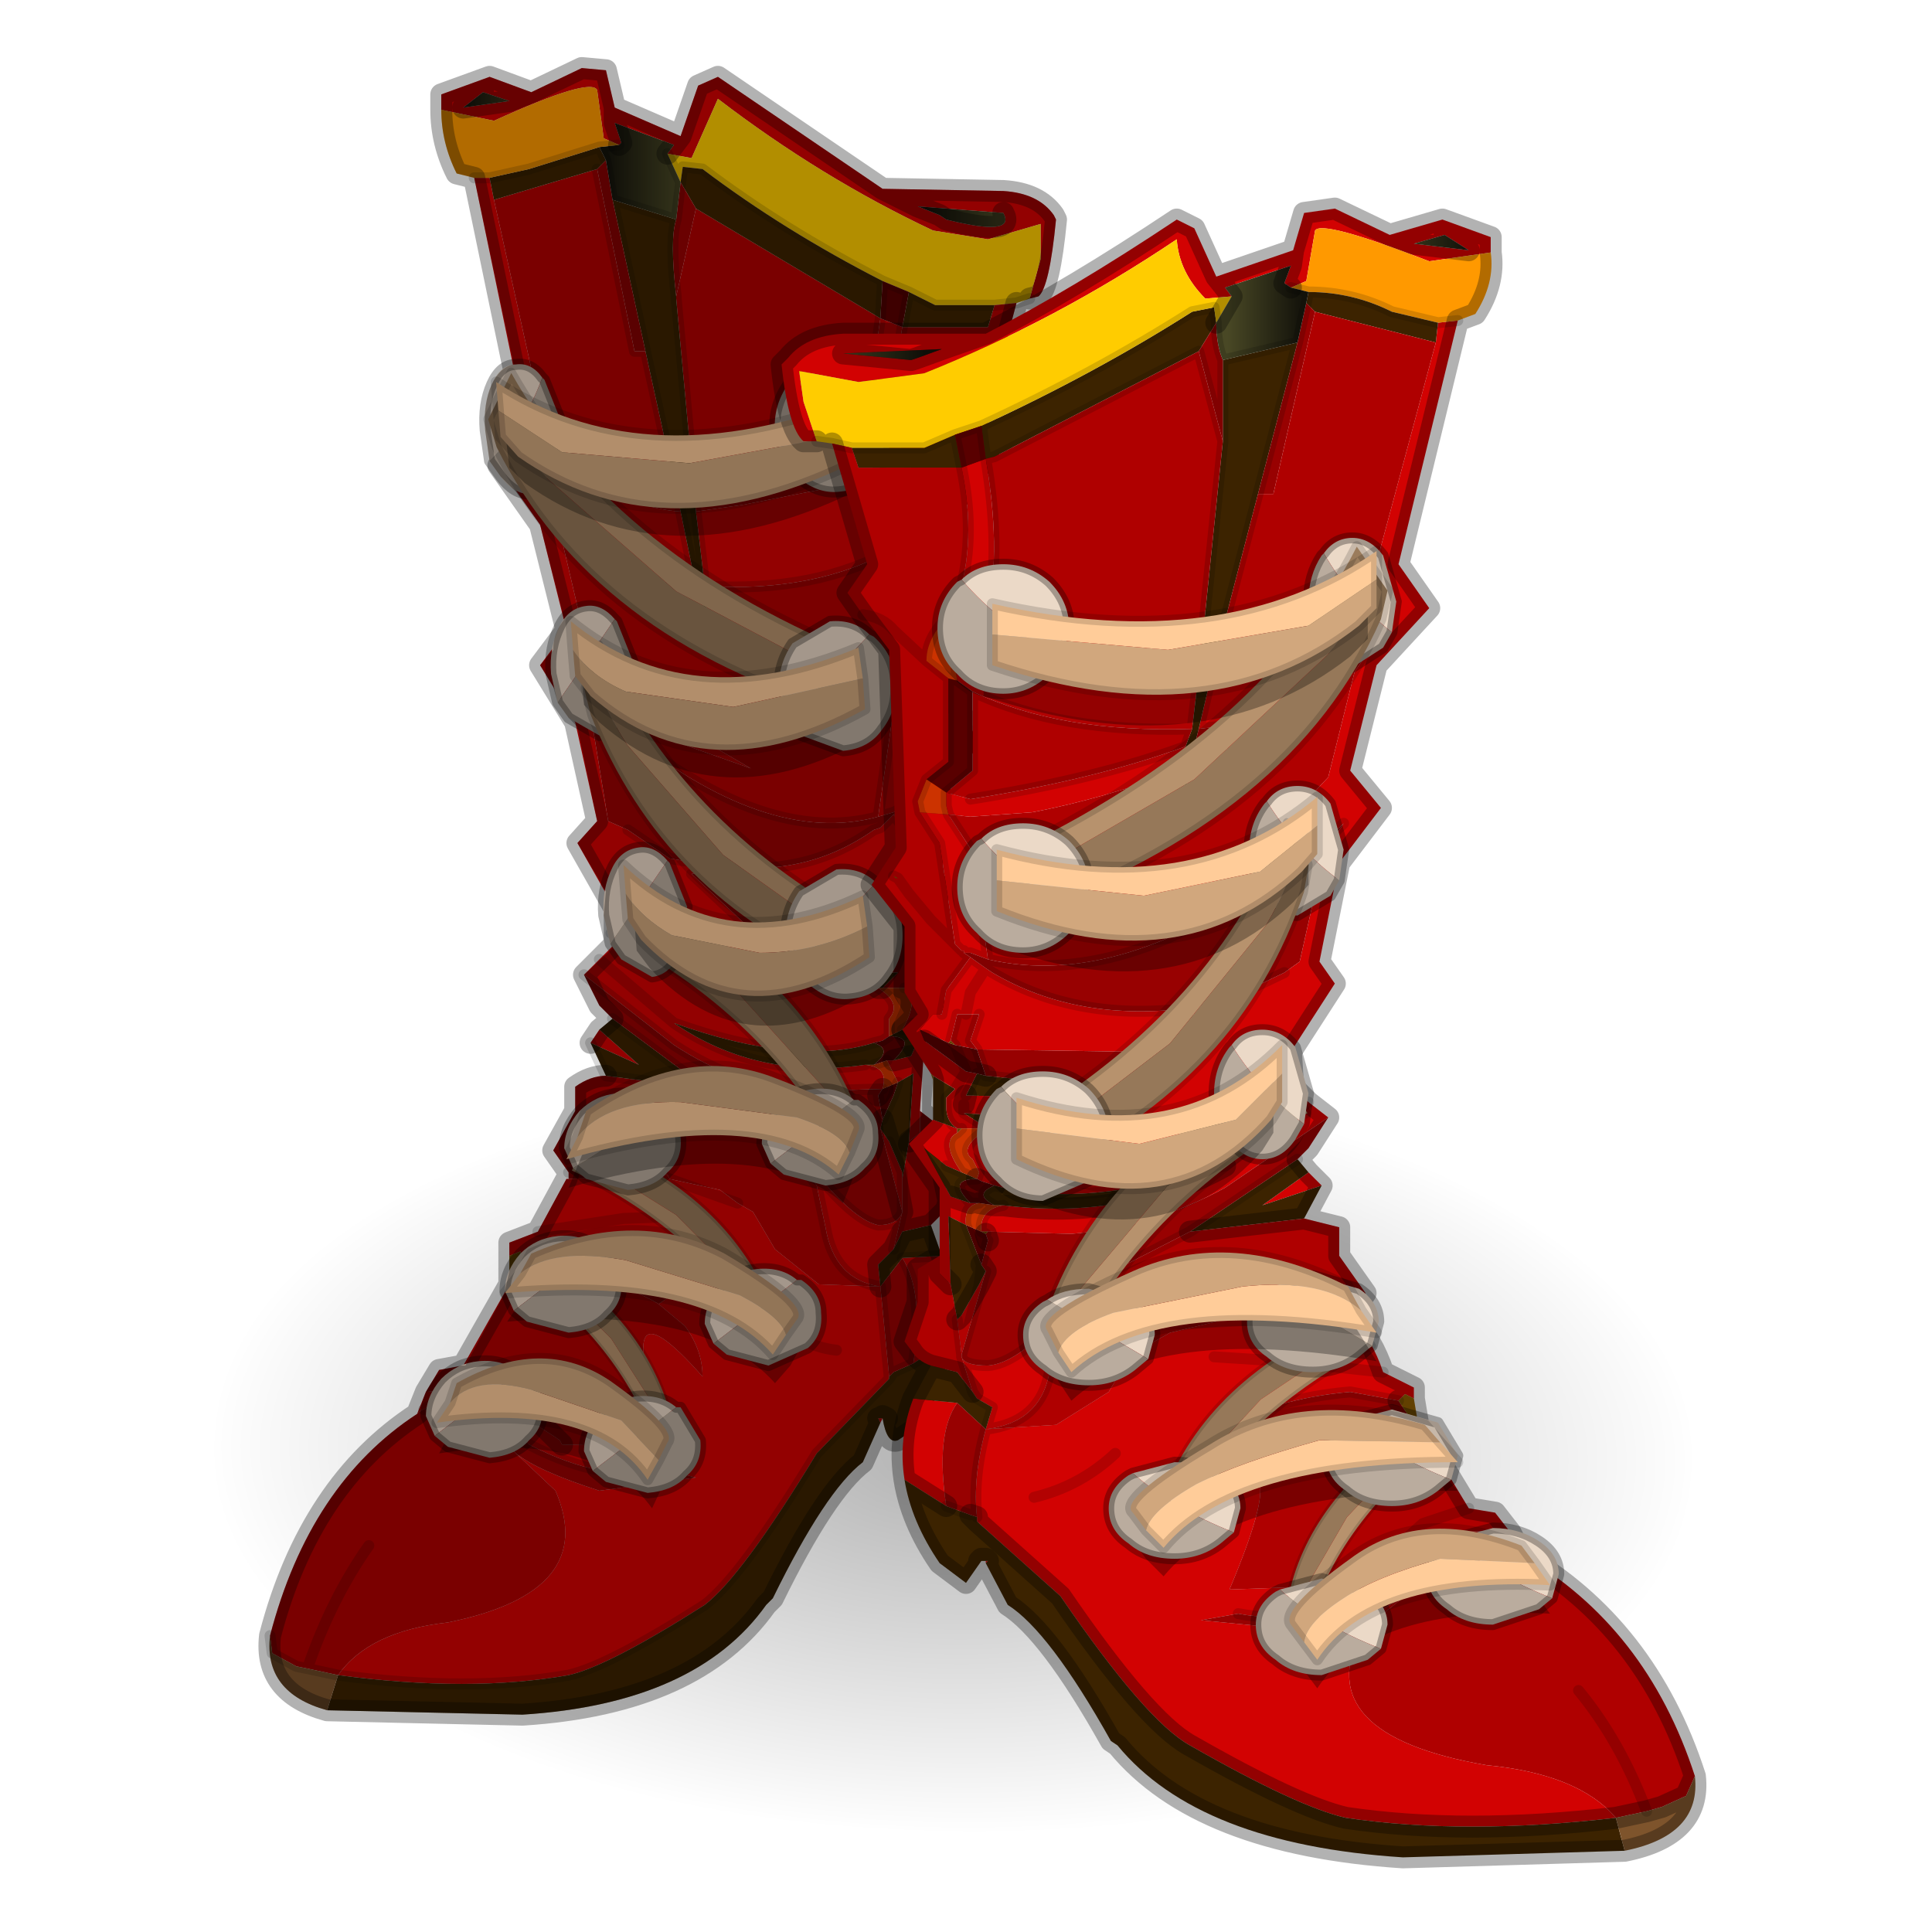 <?xml version="1.0" encoding="UTF-8" standalone="no"?>
<svg xmlns:xlink="http://www.w3.org/1999/xlink" height="440.0px" width="440.0px" xmlns="http://www.w3.org/2000/svg">
  <g transform="matrix(10.0, 0.0, 0.0, 10.0, 0.0, 0.0)">
    <use height="44.0" transform="matrix(1.0, 0.0, 0.0, 1.0, 0.0, 0.0)" width="44.0" xlink:href="#shape0"/>
    <use height="82.7" transform="matrix(0.406, 0.017, -0.025, 0.207, 5.95, 23.85)" width="82.7" xlink:href="#sprite0"/>
    <use height="38.25" transform="matrix(1.0, 0.0, 0.0, 1.0, 5.9, 1.15)" width="18.4" xlink:href="#shape2"/>
    <use height="8.6" transform="matrix(0.392, 0.076, 0.064, -0.477, 11.654, 32.69)" width="9.4" xlink:href="#sprite1"/>
    <use height="8.6" transform="matrix(0.478, -0.028, -0.038, -0.585, 13.256, 30.961)" width="9.4" xlink:href="#sprite1"/>
    <use height="26.15" transform="matrix(1.0, 0.0, 0.0, 1.0, 9.6, 8.2)" width="10.0" xlink:href="#shape4"/>
    <use height="8.6" transform="matrix(-0.883, 0.082, 0.092, 0.995, 19.229, 7.692)" width="9.4" xlink:href="#sprite1"/>
    <use height="3.15" transform="matrix(1.0, 0.0, 0.0, 1.0, 12.45, 13.7)" width="2.1" xlink:href="#shape5"/>
    <use height="8.6" transform="matrix(-0.634, 0.059, 0.087, 0.941, 19.105, 14.1)" width="9.4" xlink:href="#sprite1"/>
    <use height="8.6" transform="matrix(0.6, -0.035, -0.053, -0.806, 14.195, 27.184)" width="9.4" xlink:href="#sprite1"/>
    <use height="41.2" transform="matrix(1.0, 0.0, 0.0, 1.0, 6.15, 1.4)" width="32.7" xlink:href="#shape6"/>
    <use height="8.6" transform="matrix(-0.433, 0.112, -0.122, -0.469, 33.455, 36.536)" width="9.4" xlink:href="#sprite1"/>
    <use height="8.6" transform="matrix(-0.54, 0.016, -0.018, -0.586, 31.456, 34.957)" width="9.4" xlink:href="#sprite1"/>
    <use height="26.3" transform="matrix(1.0, 0.0, 0.0, 1.0, 23.8, 12.15)" width="11.8" xlink:href="#shape7"/>
    <use height="8.6" transform="matrix(1.0, 0.0, 0.0, 1.0, 22.3, 12.35)" width="9.4" xlink:href="#sprite1"/>
    <use height="3.15" transform="matrix(1.0, 0.0, 0.0, 1.0, 28.35, 17.8)" width="2.35" xlink:href="#shape8"/>
    <use height="8.6" transform="matrix(0.718, 0.0, 0.0, 0.946, 23.128, 18.655)" width="9.4" xlink:href="#sprite1"/>
    <use height="8.6" transform="matrix(-0.677, 0.021, -0.024, -0.807, 30.02, 31.279)" width="9.4" xlink:href="#sprite1"/>
    <use height="25.45" transform="matrix(1.0, 0.0, 0.0, 1.0, 21.25, 12.45)" width="14.15" xlink:href="#shape9"/>
  </g>
  <defs>
    <g id="shape0" transform="matrix(1.0, 0.0, 0.0, 1.0, 0.0, 0.0)">
      <path d="M44.0 44.0 L0.0 44.0 0.0 0.0 44.0 0.0 44.0 44.0" fill="#43adca" fill-opacity="0.0" fill-rule="evenodd" stroke="none"/>
    </g>
    <g id="sprite0" transform="matrix(1.0, 0.0, 0.0, 1.0, 0.0, 0.0)">
      <use height="82.7" transform="matrix(1.0, 0.0, 0.0, 1.0, 0.0, 0.0)" width="82.7" xlink:href="#shape1"/>
    </g>
    <g id="shape1" transform="matrix(1.0, 0.0, 0.0, 1.0, 0.0, 0.0)">
      <path d="M70.6 12.1 Q82.7 24.2 82.7 41.35 82.7 58.5 70.6 70.6 58.5 82.7 41.35 82.7 24.2 82.7 12.1 70.6 0.0 58.5 0.0 41.35 0.0 24.2 12.1 12.1 24.2 0.0 41.35 0.0 58.5 0.0 70.6 12.1" fill="url(#gradient0)" fill-rule="evenodd" stroke="none"/>
    </g>
    <radialGradient cx="0" cy="0" gradientTransform="matrix(0.051, 0.0, 0.0, 0.051, 41.35, 41.35)" gradientUnits="userSpaceOnUse" id="gradient0" r="819.2" spreadMethod="pad">
      <stop offset="0.0" stop-color="#000000" stop-opacity="0.302"/>
      <stop offset="1.0" stop-color="#000000" stop-opacity="0.0"/>
    </radialGradient>
    <g id="shape2" transform="matrix(1.0, 0.0, 0.0, 1.0, -5.9, -1.15)">
      <path d="M10.05 2.5 L10.05 2.15 11.15 1.75 12.1 2.1 13.25 1.55 13.8 1.6 14.0 2.45 15.5 3.1 15.9 1.95 16.35 1.75 20.1 4.3 22.85 4.35 Q23.65 4.4 24.0 4.9 L24.05 5.0 Q23.9 6.55 23.65 6.75 L23.45 6.8 23.7 5.9 23.7 5.1 22.5 5.45 21.25 5.25 Q18.7 4.05 16.35 2.25 L15.75 3.6 15.2 3.5 15.35 3.3 15.5 3.1 15.35 3.3 14.0 2.8 14.15 3.25 14.1 3.3 13.75 3.15 13.6 2.05 Q13.45 1.75 11.25 2.75 L10.05 2.5 M21.1 22.25 L21.55 22.85 21.05 23.8 20.95 25.3 20.95 25.8 20.7 26.0 20.8 24.45 20.45 24.65 20.2 24.15 20.35 24.15 20.75 24.05 21.25 22.9 20.8 23.3 20.55 23.45 Q20.95 22.75 20.6 22.5 L20.65 22.5 21.1 22.25 M21.45 28.6 Q21.75 29.5 21.65 30.5 L20.8 31.05 Q21.05 29.45 20.55 28.65 L21.45 28.6 M20.1 32.3 L20.05 32.4 20.0 32.3 20.05 32.3 20.05 32.4 20.05 32.3 20.1 32.3 M9.5 32.2 L9.7 31.7 10.9 31.6 12.6 32.7 12.8 32.9 12.6 32.7 12.75 32.8 12.8 32.9 15.25 32.95 Q13.75 28.8 16.0 31.35 16.0 30.75 15.6 30.2 L15.0 29.7 15.5 29.35 Q14.45 28.6 12.95 28.45 L11.9 28.65 11.85 28.5 11.6 28.6 11.6 28.3 12.25 28.05 12.9 26.85 12.95 26.85 15.05 26.75 15.25 26.85 16.4 27.1 16.8 27.4 15.25 26.85 16.8 27.4 17.15 27.6 17.65 28.45 18.65 29.25 20.05 29.3 Q19.0 29.15 18.8 27.95 L18.6 27.0 17.8 25.85 18.7 26.85 Q19.5 27.8 20.0 27.9 20.45 27.9 20.55 27.6 L20.35 28.45 20.2 28.6 20.0 28.8 20.05 29.3 20.25 31.35 20.25 31.4 18.6 33.1 Q16.9 35.9 16.05 36.55 13.85 37.95 12.95 38.15 10.7 38.55 7.7 38.15 8.4 37.15 10.2 36.95 13.65 36.25 12.65 33.95 L11.75 33.1 Q12.25 33.5 13.65 33.95 L15.85 33.65 15.05 33.45 Q13.8 33.8 12.05 32.9 10.9 31.6 10.05 31.85 L9.65 32.1 Q9.6 32.1 9.5 32.2 M13.45 23.75 L13.65 23.45 14.55 24.25 13.45 23.75 M13.3 22.2 L13.65 21.85 14.0 21.5 14.0 20.7 13.15 19.2 13.6 18.7 13.1 16.45 12.3 15.15 12.9 14.35 12.3 11.95 11.35 10.6 11.95 9.6 10.8 4.05 11.15 4.05 11.25 4.55 12.4 9.75 13.85 11.15 Q14.7 11.6 15.5 11.65 L15.85 13.35 14.8 13.2 16.0 13.75 16.05 14.2 14.8 13.55 14.1 12.8 14.8 13.2 14.1 12.8 12.25 11.1 12.75 12.1 13.3 14.45 14.7 16.1 17.1 17.5 14.55 16.6 13.25 15.5 13.45 15.95 13.0 15.5 13.45 16.25 13.85 18.7 14.3 18.9 15.25 19.55 15.55 19.6 16.0 19.65 Q18.2 20.1 19.9 18.9 L20.05 18.85 20.35 18.55 20.9 19.3 20.95 19.9 21.1 19.9 21.3 20.15 20.75 20.5 20.7 20.35 20.7 20.5 20.7 20.6 20.25 20.65 17.4 20.7 16.2 19.9 15.75 19.9 17.4 21.45 Q18.6 22.4 19.55 22.5 L19.65 22.35 20.0 22.5 Q20.55 22.85 20.25 23.2 L20.25 23.6 20.1 23.7 19.9 23.75 Q18.15 24.3 15.35 23.3 17.25 24.6 19.7 24.25 20.25 24.3 20.1 24.8 L18.35 24.85 Q16.8 24.75 15.35 23.8 L13.3 22.2 M14.0 2.45 L14.0 2.8 14.0 2.45 M20.9 4.7 L21.4 4.9 21.55 5.0 Q23.15 5.4 22.85 4.85 L20.9 4.7 20.1 4.3 20.9 4.7 M21.3 15.25 L20.95 15.95 20.7 18.25 20.55 18.4 20.35 18.5 20.0 18.6 20.35 16.15 20.8 15.3 20.35 15.4 19.2 15.25 16.1 14.2 16.1 13.75 Q17.85 14.55 20.35 14.95 L20.8 14.8 20.9 15.1 20.8 15.3 21.3 15.25 M12.1 2.1 L11.6 2.3 12.1 2.1 M16.05 13.35 L15.85 11.65 16.9 11.5 19.2 11.05 20.0 10.65 Q19.75 9.2 20.05 7.25 L20.55 7.45 Q20.25 9.05 20.55 10.4 L20.0 10.65 20.05 11.1 Q20.7 11.45 20.6 12.3 L20.35 12.5 Q18.6 13.5 16.05 13.35 M11.0 2.1 L10.55 2.45 11.6 2.3 11.0 2.1 M13.65 21.85 L15.35 23.3 13.65 21.85 M20.25 26.0 L20.55 26.7 20.55 26.85 20.55 27.6 20.05 25.7 20.25 26.0 20.55 27.6 20.25 26.0 M15.25 26.85 L15.05 26.75 15.2 26.75 15.25 26.85 M15.55 27.7 L14.2 27.75 12.25 28.05 14.2 27.75 15.55 27.7 M17.45 29.85 Q18.15 30.65 19.05 30.75 18.15 30.65 17.45 29.85" fill="#d20202" fill-rule="evenodd" stroke="none"/>
      <path d="M22.85 4.85 Q23.15 5.4 21.55 5.0 L21.4 4.9 20.9 4.7 22.85 4.85" fill="url(#gradient1)" fill-rule="evenodd" stroke="none"/>
      <path d="M23.45 6.8 L23.15 6.9 22.65 6.95 21.3 6.95 20.7 6.65 20.1 6.4 Q17.85 5.25 16.0 3.85 L15.55 3.8 15.5 4.15 15.2 3.5 15.75 3.6 16.35 2.25 Q18.7 4.05 21.25 5.25 L22.5 5.45 23.7 5.1 23.7 5.9 23.45 6.8" fill="#ffcc00" fill-rule="evenodd" stroke="none"/>
      <path d="M23.15 6.9 L22.45 9.55 22.8 10.25 22.6 10.65 21.95 11.6 21.8 16.1 22.15 16.65 22.3 16.95 21.65 17.85 21.6 19.4 21.4 19.8 21.75 20.25 21.2 21.2 21.1 21.3 20.7 21.55 20.4 21.15 20.7 21.55 20.8 21.8 20.8 22.0 Q20.9 22.35 20.65 22.5 L20.6 22.5 20.55 22.5 20.1 22.5 20.45 22.15 19.3 22.15 19.65 22.35 19.55 22.5 Q18.6 22.4 17.4 21.45 L17.95 21.5 18.0 21.5 18.45 21.8 20.4 21.7 20.45 21.9 20.45 22.15 20.45 21.9 20.4 21.7 20.25 21.2 20.4 21.15 21.25 20.45 21.3 20.15 21.1 19.9 20.95 19.9 20.9 19.3 20.35 18.55 20.45 18.5 20.55 18.4 20.7 18.25 20.95 15.95 21.3 15.25 21.4 15.05 21.2 14.55 20.8 14.1 20.8 12.2 21.2 11.8 21.8 11.1 22.6 10.65 21.8 11.1 21.2 11.8 Q21.25 11.25 20.7 10.6 L20.55 10.4 Q20.25 9.05 20.55 7.45 L22.5 7.45 22.65 6.95 23.15 6.9 M20.95 25.3 L21.4 25.65 21.4 26.4 21.6 27.35 21.55 27.55 21.2 27.9 20.55 28.05 20.35 28.45 20.55 27.6 20.55 26.85 20.7 26.0 20.95 25.8 20.95 25.3 M6.15 37.25 Q7.05 33.8 9.5 32.2 9.6 32.1 9.65 32.1 L10.9 32.25 11.75 33.1 12.65 33.95 Q13.65 36.25 10.2 36.95 8.4 37.15 7.7 38.15 L7.0 38.0 6.75 37.95 6.2 37.65 6.15 37.25 M9.7 31.7 L10.0 31.2 10.55 31.1 11.6 29.25 11.75 28.95 13.5 29.15 Q14.45 29.35 15.0 29.7 L15.6 30.2 Q16.0 30.75 16.0 31.35 13.75 28.8 15.25 32.95 L12.8 32.9 12.75 32.8 12.6 32.7 10.9 31.6 9.7 31.7 M12.95 26.7 L12.6 26.2 13.1 25.3 13.1 24.75 Q13.45 24.5 13.8 24.5 L16.1 24.8 17.8 25.85 18.6 27.0 18.8 27.95 Q19.0 29.15 20.05 29.3 L18.65 29.25 17.65 28.45 17.15 27.6 16.8 27.4 16.4 27.1 15.25 26.85 15.2 26.75 15.05 26.75 12.95 26.7 15.05 26.75 12.95 26.85 12.95 26.7 M22.15 16.65 L21.6 17.15 21.2 17.7 20.7 18.25 21.2 17.7 21.6 17.15 22.15 16.65 M11.25 4.55 L13.6 3.85 14.45 8.0 14.7 8.0 15.5 11.65 Q14.7 11.6 13.85 11.15 L12.4 9.75 11.25 4.55 M15.85 4.75 L20.05 7.25 Q19.75 9.2 20.0 10.65 L19.2 11.05 16.9 11.5 15.85 11.65 15.4 6.8 15.4 6.75 15.85 4.75 M20.35 12.5 L20.25 14.35 Q20.75 14.45 20.8 14.8 L20.35 14.95 Q17.85 14.55 16.1 13.75 L16.05 13.35 Q18.6 13.5 20.35 12.5 M16.1 14.2 L19.2 15.25 20.35 15.4 20.8 15.3 20.35 16.15 20.0 18.6 Q17.45 19.3 14.15 16.6 L13.45 15.95 13.25 15.5 14.55 16.6 17.1 17.5 14.7 16.1 13.3 14.45 12.75 12.1 12.25 11.1 14.1 12.8 14.8 13.55 16.05 14.2 16.2 14.9 16.1 14.2 M16.0 13.75 L14.8 13.2 15.85 13.35 16.0 13.75 M10.55 31.1 L11.4 31.5 12.6 32.7 11.4 31.5 10.55 31.1 M7.0 38.0 Q7.55 36.4 8.4 35.2 7.55 36.4 7.0 38.0" fill="#af0000" fill-rule="evenodd" stroke="none"/>
      <path d="M21.1 21.35 L21.1 22.25 20.65 22.5 Q20.9 22.35 20.8 22.0 L20.8 21.8 20.7 21.55 21.1 21.3 21.1 21.35 M21.2 27.9 L21.45 28.6 20.55 28.65 20.05 29.3 20.0 28.8 20.2 28.6 20.35 28.45 20.55 28.05 21.2 27.9 M21.65 30.5 Q21.55 31.4 21.05 32.4 L20.45 32.8 Q20.2 32.9 20.1 32.3 L20.1 32.25 20.05 32.3 20.1 32.25 20.1 32.3 20.05 32.3 20.0 32.3 20.05 32.4 19.65 33.3 Q18.8 33.95 17.6 36.4 L17.45 36.55 Q15.85 38.8 11.9 39.05 L7.45 38.95 7.7 38.15 Q10.7 38.55 12.95 38.15 13.85 37.95 16.05 36.55 16.9 35.9 18.6 33.1 L20.25 31.4 20.25 31.35 20.35 31.25 20.25 31.4 20.35 31.25 20.8 31.05 21.65 30.5 M13.8 24.5 L13.45 23.75 14.55 24.25 13.65 23.45 13.95 23.2 16.1 24.8 13.8 24.5 M15.5 4.15 L15.55 3.8 16.0 3.85 Q17.85 5.25 20.1 6.4 L20.05 7.25 15.85 4.75 15.5 4.15 M20.7 6.65 L21.3 6.95 22.65 6.95 22.5 7.45 20.55 7.45 20.7 6.65 M13.65 3.35 L13.8 3.65 13.6 3.85 11.25 4.55 11.15 4.05 12.05 3.85 13.65 3.35 M13.95 4.55 L15.4 5.0 Q15.25 5.45 15.4 6.75 L15.4 6.8 15.85 11.65 16.05 13.35 15.85 13.35 16.05 13.35 16.1 13.75 16.1 14.2 16.2 14.9 16.05 14.2 16.0 13.75 15.85 13.35 15.5 11.65 14.7 8.0 13.95 4.55 M16.1 13.75 L16.0 13.75 16.1 13.75 M19.65 22.35 L19.3 22.15 20.45 22.15 20.1 22.5 20.0 22.5 19.65 22.35 M20.4 21.7 L18.45 21.8 18.0 21.5 20.05 21.3 20.25 21.2 20.4 21.7 M20.55 23.45 L20.8 23.3 21.25 22.9 20.75 24.05 20.35 24.15 Q20.9 23.6 20.25 23.6 L20.55 23.45 M20.45 24.65 L20.8 24.45 20.7 26.0 20.55 26.85 20.55 26.7 20.25 26.0 20.1 25.5 20.25 26.0 20.05 25.7 20.1 25.5 20.35 24.95 20.45 24.65 M19.9 23.75 Q20.35 23.9 19.9 24.25 L19.7 24.25 Q17.25 24.6 15.35 23.3 18.15 24.3 19.9 23.75 M20.1 32.25 L20.2 32.3 20.1 32.3 20.2 32.3 20.1 32.25" fill="#3c2300" fill-rule="evenodd" stroke="none"/>
      <path d="M13.95 23.2 L13.65 22.9 13.3 22.2 15.35 23.8 Q16.8 24.75 18.35 24.85 L20.1 24.8 20.0 24.95 20.1 25.5 20.05 25.7 20.55 27.6 Q20.45 27.9 20.0 27.9 19.5 27.8 18.7 26.85 L17.8 25.85 16.1 24.8 13.95 23.2 M13.6 3.85 L13.8 3.65 13.95 4.55 14.7 8.0 14.45 8.0 13.6 3.85 M15.4 5.0 L15.5 4.15 15.85 4.75 15.4 6.75 Q15.25 5.45 15.4 5.0 M20.0 18.6 L20.35 18.5 20.55 18.4 20.45 18.5 20.35 18.55 20.05 18.85 19.9 18.9 Q18.2 20.1 16.0 19.65 L15.55 19.6 15.25 19.55 14.3 18.9 13.85 18.7 13.45 16.25 13.0 15.5 13.45 15.95 14.15 16.6 Q17.45 19.3 20.0 18.6 M15.75 19.9 L16.2 19.9 17.4 20.7 20.25 20.65 20.05 21.3 18.0 21.5 17.95 21.5 17.4 21.45 15.75 19.9 M20.05 29.3 L20.55 28.65 Q21.05 29.45 20.8 31.05 L20.35 31.25 20.25 31.35 20.05 29.3 M11.75 28.95 L11.9 28.65 12.95 28.45 Q14.45 28.6 15.5 29.35 L15.0 29.7 Q14.45 29.35 13.5 29.15 L11.75 28.95 M15.05 33.45 L15.85 33.65 13.65 33.95 Q12.25 33.5 11.75 33.1 L10.9 32.25 9.65 32.1 10.05 31.85 Q10.9 31.6 12.05 32.9 13.8 33.8 15.05 33.45" fill="#980101" fill-rule="evenodd" stroke="none"/>
      <path d="M14.1 3.3 L14.15 3.25 14.0 2.8 15.35 3.3 15.2 3.5 15.5 4.15 15.4 5.0 13.95 4.55 13.8 3.65 13.65 3.35 14.1 3.3" fill="url(#gradient2)" fill-rule="evenodd" stroke="none"/>
      <path d="M10.8 4.05 L10.4 3.95 Q10.05 3.25 10.05 2.5 L11.25 2.75 Q13.45 1.75 13.6 2.05 L13.75 3.15 14.1 3.3 13.65 3.35 12.05 3.85 11.15 4.05 10.8 4.05" fill="#ff9900" fill-rule="evenodd" stroke="none"/>
      <path d="M20.1 6.4 L20.7 6.65 20.55 7.45 20.05 7.25 20.1 6.4 M20.8 12.2 L20.8 14.1 21.2 14.55 20.8 14.8 Q20.75 14.45 20.25 14.35 L20.35 12.5 20.6 12.3 20.8 12.2 M20.25 20.65 L20.7 20.6 20.7 20.5 20.75 20.5 21.3 20.15 21.25 20.45 20.4 21.15 20.25 21.2 20.05 21.3 20.25 20.65 M20.35 24.15 L20.2 24.15 19.9 24.25 Q20.35 23.9 19.9 23.75 L20.1 23.7 20.25 23.6 Q20.9 23.6 20.35 24.15 M20.45 24.65 L20.35 24.95 20.1 25.5 20.0 24.95 20.1 24.8 20.45 24.65" fill="#590000" fill-rule="evenodd" stroke="none"/>
      <path d="M21.2 11.8 L20.8 12.2 20.6 12.3 Q20.7 11.45 20.05 11.1 L20.0 10.65 20.55 10.4 20.7 10.6 Q21.25 11.25 21.2 11.8 M21.2 14.55 L21.4 15.05 21.3 15.25 20.8 15.3 20.9 15.1 20.8 14.8 21.2 14.55 M20.55 22.5 L20.6 22.5 Q20.95 22.75 20.55 23.45 L20.25 23.6 20.25 23.2 Q20.55 22.85 20.0 22.5 L20.1 22.5 20.55 22.5 M20.2 24.15 L20.45 24.65 20.1 24.8 Q20.25 24.3 19.7 24.25 L19.9 24.25 20.2 24.15" fill="#cc3300" fill-rule="evenodd" stroke="none"/>
      <path d="M11.6 2.3 L10.55 2.45 11.0 2.1 11.6 2.3" fill="url(#gradient3)" fill-rule="evenodd" stroke="none"/>
      <path d="M21.2 21.2 L21.1 21.35 21.1 21.3 21.2 21.2 M20.7 20.5 L20.7 20.35 20.75 20.5 20.7 20.5" fill="#754900" fill-rule="evenodd" stroke="none"/>
      <path d="M11.6 29.25 L11.6 28.6 11.85 28.5 11.9 28.65 11.75 28.95 11.6 29.25" fill="url(#gradient4)" fill-rule="evenodd" stroke="none"/>
      <path d="M7.45 38.95 Q6.0 38.55 6.15 37.25 L6.2 37.65 6.75 37.95 7.0 38.0 7.7 38.15 7.45 38.95" fill="#7e542c" fill-rule="evenodd" stroke="none"/>
      <path d="M10.05 2.5 L10.05 2.15 11.15 1.75 12.1 2.1 13.25 1.55 13.8 1.6 14.0 2.45 15.5 3.1 15.9 1.95 16.35 1.75 20.1 4.3 22.85 4.35 Q23.65 4.4 24.0 4.9 L24.05 5.0 Q23.9 6.55 23.65 6.75 L23.45 6.8 M23.15 6.9 L22.45 9.55 22.8 10.25 22.6 10.65 21.95 11.6 21.8 16.1 22.15 16.65 22.3 16.95 21.65 17.85 21.6 19.4 21.4 19.8 21.75 20.25 21.2 21.2 21.1 21.35 21.1 22.25 21.55 22.85 21.05 23.8 20.95 25.3 21.4 25.65 21.4 26.4 21.6 27.35 21.55 27.55 21.2 27.9 21.45 28.6 Q21.75 29.5 21.65 30.5 21.55 31.4 21.05 32.4 L20.45 32.8 Q20.2 32.9 20.1 32.3 L20.05 32.4 19.65 33.3 Q18.8 33.95 17.6 36.4 L17.45 36.55 Q15.85 38.8 11.9 39.05 L7.45 38.95 Q6.0 38.55 6.15 37.25 7.05 33.8 9.5 32.2 L9.7 31.7 10.0 31.2 10.55 31.1 11.6 29.25 11.6 28.6 11.6 28.3 12.25 28.05 12.9 26.85 12.95 26.7 12.6 26.2 13.1 25.3 13.1 24.75 Q13.45 24.5 13.8 24.5 M13.45 23.75 L13.65 23.45 13.95 23.2 13.65 22.9 13.3 22.2 13.65 21.85 14.0 21.5 14.0 20.7 13.15 19.2 13.6 18.7 13.1 16.45 12.3 15.15 12.9 14.35 12.3 11.95 11.35 10.6 11.95 9.6 10.8 4.05 10.4 3.95 Q10.05 3.25 10.05 2.5 M14.1 3.3 L14.15 3.25 14.0 2.8 14.0 2.45 M22.85 4.85 Q23.15 5.4 21.55 5.0 L21.4 4.9 20.9 4.7 20.1 4.3 M11.6 2.3 L12.1 2.1 M15.35 3.3 L15.2 3.5 M15.5 3.1 L15.35 3.3 M11.6 2.3 L10.55 2.45 11.0 2.1 M20.7 20.6 L20.7 20.5 M20.4 21.15 L20.7 21.55 M20.25 21.2 L20.4 21.15 M20.45 22.15 L20.45 21.9 20.4 21.7 20.25 21.2 M20.55 22.5 L20.6 22.5 Q20.95 22.75 20.55 23.45 M20.75 24.05 L20.35 24.15 M20.7 26.0 L20.95 25.8 20.95 25.3 M20.0 22.5 L20.1 22.5 20.45 22.15 M20.1 24.8 L20.0 24.95 M20.1 25.5 L20.25 26.0 20.55 27.6 20.05 25.7 20.1 25.5 M20.05 25.7 L20.25 26.0 M20.35 28.45 L20.55 28.05 21.2 27.9 M20.05 29.3 L20.0 28.8 20.2 28.6 20.35 28.45 M11.9 28.65 L11.75 28.95 M11.6 29.25 L11.75 28.95 M12.8 32.9 L12.6 32.7 11.4 31.5 10.55 31.1 M20.1 32.3 L20.1 32.25 20.05 32.3 20.1 32.3 20.2 32.3 20.1 32.25 M20.05 32.3 L20.0 32.3 M20.05 32.4 L20.05 32.3 M9.65 32.1 Q9.6 32.1 9.5 32.2" fill="none" stroke="#000000" stroke-linecap="round" stroke-linejoin="round" stroke-opacity="0.302" stroke-width="0.5"/>
      <path d="M23.45 6.8 L23.15 6.9 M13.8 24.5 L13.45 23.75 M15.2 3.5 L15.5 4.15 15.55 3.8 16.0 3.85 Q17.85 5.25 20.1 6.4 L20.7 6.65 21.3 6.95 22.65 6.95 23.15 6.9 M22.6 10.65 L21.8 11.1 21.2 11.8 20.8 12.2 20.8 14.1 21.2 14.55 21.4 15.05 21.3 15.25 20.95 15.95 20.7 18.25 21.2 17.7 21.6 17.15 22.15 16.65 M13.8 3.65 L13.65 3.35 12.05 3.85 11.15 4.05 10.8 4.05 M13.8 3.65 L13.95 4.55 15.4 5.0 15.5 4.15 M20.05 7.25 L20.1 6.4 M14.1 3.3 L13.65 3.35 M13.6 3.85 L14.45 8.0 14.7 8.0 13.95 4.55 M15.85 11.65 L15.4 6.8 15.4 6.75 Q15.25 5.45 15.4 5.0 M14.7 8.0 L15.5 11.65 15.85 13.35 16.05 13.35 15.85 11.65 M20.0 10.65 Q19.75 9.2 20.05 7.25 M20.55 7.45 L20.7 6.65 M21.2 11.8 Q21.25 11.25 20.7 10.6 L20.55 10.4 Q20.25 9.05 20.55 7.45 M20.0 10.65 L20.05 11.1 Q20.7 11.45 20.6 12.3 L20.8 12.2 M20.35 12.5 L20.6 12.3 M20.35 12.5 L20.25 14.35 Q20.75 14.45 20.8 14.8 L20.9 15.1 20.8 15.3 20.35 16.15 20.0 18.6 20.35 18.5 20.55 18.4 M20.35 14.95 Q17.85 14.55 16.1 13.75 L16.1 14.2 19.2 15.25 20.35 15.4 20.8 15.3 M14.8 13.2 L14.1 12.8 M16.05 14.2 L16.0 13.75 14.8 13.2 15.85 13.35 16.0 13.75 16.1 13.75 16.05 13.35 Q18.6 13.5 20.35 12.5 M16.05 14.2 L16.2 14.9 16.1 14.2 M12.25 11.1 L14.1 12.8 M14.3 18.9 L15.25 19.55 15.55 19.6 16.0 19.65 Q18.2 20.1 19.9 18.9 L20.05 18.85 20.35 18.55 M13.45 15.95 L13.0 15.5 M20.0 18.6 Q17.45 19.3 14.15 16.6 L13.45 15.95 M21.3 20.15 L21.1 19.9 20.95 19.9 20.9 19.3 20.35 18.55 M15.35 23.3 L13.65 21.85 M20.1 24.8 L18.35 24.85 Q16.8 24.75 15.35 23.8 L13.3 22.2 M21.25 20.45 L20.4 21.15 M17.95 21.5 L17.4 21.45 Q18.6 22.4 19.55 22.5 M18.0 21.5 L20.05 21.3 M20.65 22.5 Q20.9 22.35 20.8 22.0 L20.8 21.8 20.7 21.55 M20.6 22.5 L20.65 22.5 M20.55 23.45 L20.8 23.3 M19.9 23.75 L20.1 23.7 20.25 23.6 20.25 23.2 Q20.55 22.85 20.0 22.5 M19.9 23.75 Q18.15 24.3 15.35 23.3 17.25 24.6 19.7 24.25 M19.9 24.25 L20.2 24.15 M17.4 21.45 L15.75 19.9 M20.1 25.5 L20.35 24.95 20.45 24.65 M20.0 24.95 L20.1 25.5 M20.25 26.0 L20.55 26.7 20.55 26.85 M20.55 27.6 L20.55 26.85 M15.25 26.85 L16.8 27.4 M20.05 29.3 Q19.0 29.15 18.8 27.95 L18.6 27.0 17.8 25.85 16.1 24.8 13.8 24.5 M20.55 27.6 Q20.45 27.9 20.0 27.9 19.5 27.8 18.7 26.85 L17.8 25.85 M20.55 28.65 L21.45 28.6 M20.35 28.45 L20.55 27.6 M15.05 26.75 L15.25 26.85 M15.05 26.75 L12.95 26.7 M15.5 29.35 Q14.45 28.6 12.95 28.45 L11.9 28.65 M12.25 28.05 L14.2 27.75 15.55 27.7 M7.7 38.15 Q10.7 38.55 12.95 38.15 13.85 37.95 16.05 36.55 16.9 35.9 18.6 33.1 L20.25 31.4 20.25 31.35 20.05 29.3 M9.65 32.1 L10.05 31.85 Q10.9 31.6 12.05 32.9 13.8 33.8 15.05 33.45 M20.25 31.4 L20.35 31.25 20.25 31.35 M20.8 31.05 L20.35 31.25 M19.05 30.75 Q18.15 30.65 17.45 29.85 M20.8 31.05 Q21.05 29.45 20.55 28.65 M7.7 38.15 L7.0 38.0 6.75 37.95 6.2 37.65 6.15 37.25 M8.4 35.2 Q7.55 36.4 7.0 38.0 M13.95 23.2 L16.1 24.8 M20.8 31.05 L21.65 30.5" fill="none" stroke="#000000" stroke-linecap="round" stroke-linejoin="round" stroke-opacity="0.153" stroke-width="0.25"/>
    </g>
    <linearGradient gradientTransform="matrix(0.001, 2.0E-4, 0.0, 3.0E-4, 21.9, 4.85)" gradientUnits="userSpaceOnUse" id="gradient1" spreadMethod="pad" x1="-819.2" x2="819.2">
      <stop offset="0.0" stop-color="#16150c"/>
      <stop offset="0.988" stop-color="#494825"/>
    </linearGradient>
    <linearGradient gradientTransform="matrix(0.001, 1.0E-4, 0.0, 0.001, 14.65, 3.85)" gradientUnits="userSpaceOnUse" id="gradient2" spreadMethod="pad" x1="-819.2" x2="819.2">
      <stop offset="0.0" stop-color="#16150c"/>
      <stop offset="0.988" stop-color="#494825"/>
    </linearGradient>
    <linearGradient gradientTransform="matrix(7.0E-4, 1.0E-4, 0.0, 2.0E-4, 11.05, 2.3)" gradientUnits="userSpaceOnUse" id="gradient3" spreadMethod="pad" x1="-819.2" x2="819.2">
      <stop offset="0.0" stop-color="#16150c"/>
      <stop offset="0.988" stop-color="#494825"/>
    </linearGradient>
    <linearGradient gradientTransform="matrix(0.003, 0.002, -0.003, 0.008, 15.0, 34.15)" gradientUnits="userSpaceOnUse" id="gradient4" spreadMethod="pad" x1="-819.2" x2="819.2">
      <stop offset="0.0" stop-color="#8d5c00"/>
      <stop offset="0.988" stop-color="#653d01"/>
    </linearGradient>
    <g id="sprite1" transform="matrix(1.0, 0.0, 0.0, 1.0, 0.1, 0.1)">
      <use height="8.6" transform="matrix(1.0, 0.0, 0.0, 1.0, -0.1, -0.1)" width="9.4" xlink:href="#shape3"/>
    </g>
    <g id="shape3" transform="matrix(1.0, 0.0, 0.0, 1.0, 0.1, 0.1)">
      <path d="M8.85 0.5 Q8.7 1.35 7.85 2.45 L4.8 5.3 0.4 7.85 0.0 7.25 Q6.25 4.45 8.5 0.0 L8.85 0.5" fill="#b7926d" fill-rule="evenodd" stroke="none"/>
      <path d="M0.4 7.85 L4.8 5.3 7.85 2.45 Q8.7 1.35 8.85 0.5 L9.2 1.0 9.05 1.65 Q7.05 6.2 0.8 8.4 L0.4 7.85" fill="#967859" fill-rule="evenodd" stroke="none"/>
      <path d="M8.85 0.5 L8.5 0.0 Q6.25 4.45 0.0 7.25 L0.4 7.85 0.8 8.4 Q7.05 6.2 9.05 1.65 L9.2 1.0 8.85 0.5 Z" fill="none" stroke="#000000" stroke-linecap="round" stroke-linejoin="round" stroke-opacity="0.153" stroke-width="0.25"/>
    </g>
    <g id="shape4" transform="matrix(1.0, 0.0, 0.0, 1.0, -9.6, -8.2)">
      <path d="M14.95 25.15 Q14.6 24.85 14.05 24.9 13.55 24.95 13.2 25.3 12.85 25.7 12.85 26.15 L13.05 26.6 Q14.2 25.95 14.95 25.15" fill="#ebd9c7" fill-rule="evenodd" stroke="none"/>
      <path d="M13.05 26.6 L13.35 26.85 14.3 27.1 Q14.9 27.05 15.2 26.7 15.55 26.4 15.5 25.9 15.5 25.45 15.05 25.15 L14.95 25.15 Q14.2 25.95 13.05 26.6" fill="#baac9e" fill-rule="evenodd" stroke="none"/>
      <path d="M14.95 25.15 Q14.6 24.85 14.05 24.9 13.55 24.95 13.2 25.3 12.85 25.7 12.85 26.15 L13.05 26.6 13.35 26.85 14.3 27.1 Q14.9 27.05 15.2 26.7 15.55 26.4 15.5 25.9 15.5 25.45 15.05 25.15 L14.95 25.15 Z" fill="none" stroke="#000000" stroke-linecap="round" stroke-linejoin="round" stroke-opacity="0.302" stroke-width="0.25"/>
      <path d="M17.7 25.2 Q15.65 24.4 13.4 25.95 L12.95 27.05 Q17.3 25.8 19.2 27.4 L19.4 26.9 19.55 26.4 Q19.8 26.05 17.7 25.2 M12.15 29.2 L11.55 30.1 Q16.05 29.7 17.65 31.5 L18.0 31.1 18.25 30.65 Q18.5 30.35 16.55 29.25 14.6 28.15 12.15 29.2 M10.5 32.15 L10.0 33.1 Q13.55 32.55 14.85 34.35 L15.25 33.5 Q15.5 33.15 13.95 32.1 12.4 31.05 10.5 32.15" fill="#000000" fill-opacity="0.302" fill-rule="evenodd" stroke="none"/>
      <path d="M13.6 28.4 Q13.25 28.1 12.7 28.15 12.2 28.2 11.85 28.55 11.5 28.95 11.5 29.4 L11.7 29.85 13.6 28.4" fill="#ebd9c7" fill-rule="evenodd" stroke="none"/>
      <path d="M11.7 29.85 L12.0 30.1 12.95 30.35 Q13.55 30.3 13.85 29.95 14.2 29.65 14.15 29.15 14.15 28.7 13.7 28.4 L13.6 28.4 11.7 29.85" fill="#baac9e" fill-rule="evenodd" stroke="none"/>
      <path d="M11.7 29.85 L12.0 30.1 12.95 30.35 Q13.55 30.3 13.85 29.95 14.2 29.65 14.15 29.15 14.15 28.7 13.7 28.4 L13.6 28.4 Q13.25 28.1 12.7 28.15 12.2 28.2 11.85 28.55 11.5 28.95 11.5 29.4 L11.7 29.85 Z" fill="none" stroke="#000000" stroke-linecap="round" stroke-linejoin="round" stroke-opacity="0.302" stroke-width="0.25"/>
      <path d="M11.8 31.25 Q11.45 30.95 10.9 31.0 10.4 31.05 10.05 31.4 9.7 31.8 9.7 32.25 L9.9 32.7 11.8 31.25" fill="#ebd9c7" fill-rule="evenodd" stroke="none"/>
      <path d="M9.9 32.7 L10.2 32.95 11.15 33.2 Q11.75 33.15 12.05 32.8 12.4 32.5 12.35 32.0 12.35 31.55 11.9 31.25 L11.8 31.25 9.9 32.7" fill="#baac9e" fill-rule="evenodd" stroke="none"/>
      <path d="M11.8 31.25 Q11.45 30.95 10.9 31.0 10.4 31.05 10.05 31.4 9.7 31.8 9.7 32.25 L9.9 32.7 10.2 32.95 11.15 33.2 Q11.75 33.15 12.05 32.8 12.4 32.5 12.35 32.0 12.35 31.55 11.9 31.25 L11.8 31.25 Z" fill="none" stroke="#000000" stroke-linecap="round" stroke-linejoin="round" stroke-opacity="0.302" stroke-width="0.25"/>
      <path d="M15.4 32.05 Q15.05 31.75 14.5 31.8 14.0 31.85 13.65 32.2 13.3 32.6 13.3 33.05 L13.5 33.5 15.4 32.05" fill="#ebd9c7" fill-rule="evenodd" stroke="none"/>
      <path d="M13.5 33.5 L13.8 33.75 14.75 34.0 Q15.35 33.95 15.65 33.6 16.0 33.3 15.95 32.8 L15.5 32.05 15.4 32.05 13.5 33.5" fill="#baac9e" fill-rule="evenodd" stroke="none"/>
      <path d="M13.5 33.5 L13.8 33.75 14.75 34.0 Q15.35 33.95 15.65 33.6 16.0 33.3 15.95 32.8 L15.5 32.05 15.4 32.05 Q15.05 31.75 14.5 31.8 14.0 31.85 13.65 32.2 13.3 32.6 13.3 33.05 L13.5 33.5 Z" fill="none" stroke="#000000" stroke-linecap="round" stroke-linejoin="round" stroke-opacity="0.302" stroke-width="0.25"/>
      <path d="M18.15 29.15 Q17.8 28.85 17.25 28.9 16.75 28.95 16.4 29.3 16.05 29.7 16.05 30.15 L16.25 30.6 18.15 29.15" fill="#ebd9c7" fill-rule="evenodd" stroke="none"/>
      <path d="M16.25 30.6 L16.55 30.85 17.5 31.1 18.4 30.7 Q18.75 30.4 18.7 29.9 18.7 29.45 18.25 29.15 L18.15 29.15 16.25 30.6" fill="#baac9e" fill-rule="evenodd" stroke="none"/>
      <path d="M18.15 29.15 Q17.8 28.85 17.25 28.9 16.75 28.95 16.4 29.3 16.05 29.7 16.05 30.15 L16.25 30.6 16.55 30.85 17.5 31.1 18.4 30.7 Q18.75 30.4 18.7 29.9 18.7 29.45 18.25 29.15 L18.15 29.15 Z" fill="none" stroke="#000000" stroke-linecap="round" stroke-linejoin="round" stroke-opacity="0.302" stroke-width="0.25"/>
      <path d="M12.35 8.6 Q12.1 8.25 11.75 8.3 11.4 8.3 11.2 8.75 11.0 9.2 11.05 9.8 L11.15 10.5 Q11.95 9.7 12.35 8.6" fill="#ebd9c7" fill-rule="evenodd" stroke="none"/>
      <path d="M11.15 10.5 L11.4 10.85 Q11.7 11.25 12.05 11.25 L12.6 10.75 12.8 9.65 12.4 8.65 12.35 8.6 Q11.95 9.7 11.15 10.5" fill="#baac9e" fill-rule="evenodd" stroke="none"/>
      <path d="M12.35 8.6 Q12.1 8.25 11.75 8.3 11.4 8.3 11.2 8.75 11.0 9.2 11.05 9.8 L11.15 10.5 11.4 10.85 Q11.7 11.25 12.05 11.25 L12.6 10.75 12.8 9.65 12.4 8.65 12.35 8.6 Z" fill="none" stroke="#000000" stroke-linecap="round" stroke-linejoin="round" stroke-opacity="0.302" stroke-width="0.25"/>
    </g>
    <g id="shape5" transform="matrix(1.0, 0.0, 0.0, 1.0, -12.45, -13.7)">
      <path d="M14.0 14.1 Q13.7 13.75 13.35 13.8 12.95 13.85 12.75 14.25 12.5 14.75 12.55 15.35 L12.7 16.0 14.0 14.1" fill="#ebd9c7" fill-rule="evenodd" stroke="none"/>
      <path d="M12.7 16.0 L12.95 16.35 13.65 16.75 Q14.05 16.7 14.25 16.25 L14.45 15.15 14.05 14.15 14.0 14.1 12.7 16.0" fill="#baac9e" fill-rule="evenodd" stroke="none"/>
      <path d="M14.0 14.1 Q13.7 13.75 13.35 13.8 12.95 13.85 12.75 14.25 12.5 14.75 12.55 15.35 L12.7 16.0 12.95 16.35 13.65 16.75 Q14.05 16.7 14.25 16.25 L14.45 15.15 14.05 14.15 14.0 14.1 Z" fill="none" stroke="#000000" stroke-linecap="round" stroke-linejoin="round" stroke-opacity="0.302" stroke-width="0.25"/>
    </g>
    <g id="shape6" transform="matrix(1.0, 0.0, 0.0, 1.0, -6.15, -1.4)">
      <path d="M15.2 19.6 Q14.9 19.25 14.55 19.3 14.15 19.35 13.95 19.75 13.7 20.25 13.75 20.85 L13.9 21.5 15.2 19.6" fill="#ebd9c7" fill-rule="evenodd" stroke="none"/>
      <path d="M13.9 21.5 L14.15 21.85 14.85 22.25 Q15.25 22.2 15.45 21.75 L15.65 20.65 15.25 19.65 15.2 19.6 13.9 21.5" fill="#baac9e" fill-rule="evenodd" stroke="none"/>
      <path d="M15.2 19.6 Q14.9 19.25 14.55 19.3 14.15 19.35 13.95 19.75 13.7 20.25 13.75 20.85 L13.9 21.5 14.15 21.85 14.85 22.25 Q15.25 22.2 15.45 21.75 L15.65 20.65 15.25 19.65 15.2 19.6 Z" fill="none" stroke="#000000" stroke-linecap="round" stroke-linejoin="round" stroke-opacity="0.302" stroke-width="0.25"/>
      <path d="M14.4 20.35 L14.5 21.65 14.8 22.05 Q17.05 24.45 20.0 22.45 L19.85 21.05 Q16.7 22.55 14.4 20.35 M11.45 9.35 L11.6 10.65 11.95 11.0 Q15.15 13.3 19.45 11.2 L19.35 9.8 Q14.75 11.45 11.45 9.35 M13.2 14.75 L13.3 16.05 13.65 16.45 Q16.35 18.8 19.85 16.75 L19.75 15.35 Q15.95 16.95 13.2 14.75" fill="#000000" fill-opacity="0.302" fill-rule="evenodd" stroke="none"/>
      <path d="M19.95 20.1 Q19.6 19.75 19.05 19.8 L18.2 20.3 Q17.85 20.8 17.9 21.4 L18.1 22.05 19.95 20.1" fill="#ebd9c7" fill-rule="evenodd" stroke="none"/>
      <path d="M18.1 22.05 L18.4 22.4 Q18.85 22.8 19.35 22.75 19.95 22.7 20.25 22.25 20.6 21.8 20.55 21.15 20.5 20.55 20.05 20.15 L19.95 20.1 18.1 22.05" fill="#baac9e" fill-rule="evenodd" stroke="none"/>
      <path d="M18.1 22.05 L18.4 22.4 Q18.85 22.8 19.35 22.75 19.95 22.7 20.25 22.25 20.6 21.8 20.55 21.15 20.5 20.55 20.05 20.15 L19.95 20.1 Q19.6 19.75 19.05 19.8 L18.2 20.3 Q17.85 20.8 17.9 21.4 L18.1 22.05 Z" fill="none" stroke="#000000" stroke-linecap="round" stroke-linejoin="round" stroke-opacity="0.302" stroke-width="0.25"/>
      <path d="M19.8 14.45 Q19.45 14.1 18.9 14.15 L18.05 14.65 Q17.7 15.15 17.75 15.75 L17.95 16.4 19.8 14.45" fill="#ebd9c7" fill-rule="evenodd" stroke="none"/>
      <path d="M17.95 16.4 L18.25 16.75 19.2 17.1 Q19.8 17.05 20.1 16.6 20.45 16.15 20.4 15.5 20.35 14.9 19.9 14.5 L19.8 14.45 17.95 16.4" fill="#baac9e" fill-rule="evenodd" stroke="none"/>
      <path d="M17.95 16.4 L18.25 16.75 19.2 17.1 Q19.8 17.05 20.1 16.6 20.45 16.15 20.4 15.5 20.35 14.9 19.9 14.5 L19.8 14.45 Q19.45 14.1 18.9 14.15 L18.05 14.65 Q17.7 15.15 17.75 15.75 L17.95 16.4 Z" fill="none" stroke="#000000" stroke-linecap="round" stroke-linejoin="round" stroke-opacity="0.302" stroke-width="0.25"/>
      <path d="M19.7 8.55 Q19.35 8.2 18.8 8.25 18.3 8.3 17.95 8.75 17.6 9.25 17.65 9.85 L17.85 10.5 19.7 8.55" fill="#ebd9c7" fill-rule="evenodd" stroke="none"/>
      <path d="M17.85 10.5 L18.15 10.85 Q18.6 11.25 19.1 11.2 19.7 11.15 20.0 10.7 20.35 10.25 20.3 9.6 20.25 9.0 19.8 8.6 L19.7 8.55 17.85 10.5" fill="#baac9e" fill-rule="evenodd" stroke="none"/>
      <path d="M17.85 10.5 L18.15 10.85 Q18.6 11.25 19.1 11.2 19.7 11.15 20.0 10.7 20.35 10.25 20.3 9.6 20.25 9.0 19.8 8.6 L19.7 8.55 Q19.35 8.2 18.8 8.25 18.3 8.3 17.95 8.75 17.6 9.25 17.65 9.85 L17.85 10.5 Z" fill="none" stroke="#000000" stroke-linecap="round" stroke-linejoin="round" stroke-opacity="0.302" stroke-width="0.25"/>
      <path d="M11.35 9.35 L12.8 10.3 15.7 10.55 19.25 9.9 19.15 9.2 Q14.55 10.85 11.3 8.7 L11.35 9.35" fill="#ffcc99" fill-rule="evenodd" stroke="none"/>
      <path d="M19.25 9.9 L15.7 10.55 12.8 10.3 11.35 9.35 11.4 9.95 11.8 10.4 Q15.0 12.65 19.3 10.6 L19.25 9.9" fill="#d1a77d" fill-rule="evenodd" stroke="none"/>
      <path d="M11.35 9.35 L11.3 8.7 Q14.55 10.85 19.15 9.2 L19.25 9.9 19.3 10.6 Q15.0 12.65 11.8 10.4 L11.4 9.95 11.35 9.35 Z" fill="none" stroke="#000000" stroke-linecap="round" stroke-linejoin="round" stroke-opacity="0.153" stroke-width="0.25"/>
      <path d="M14.25 20.35 Q14.6 20.9 15.3 21.3 L17.3 21.7 Q18.6 21.7 19.75 21.1 L19.65 20.4 Q16.5 21.9 14.2 19.7 L14.25 20.35" fill="#ffcc99" fill-rule="evenodd" stroke="none"/>
      <path d="M19.75 21.1 Q18.6 21.7 17.3 21.7 L15.3 21.3 Q14.6 20.9 14.25 20.35 L14.3 20.95 14.6 21.4 Q16.85 23.75 19.8 21.8 L19.75 21.1" fill="#d1a77d" fill-rule="evenodd" stroke="none"/>
      <path d="M14.25 20.35 L14.2 19.7 Q16.5 21.9 19.65 20.4 L19.75 21.1 19.8 21.8 Q16.85 23.75 14.6 21.4 L14.3 20.95 14.25 20.35 Z" fill="none" stroke="#000000" stroke-linecap="round" stroke-linejoin="round" stroke-opacity="0.153" stroke-width="0.25"/>
      <path d="M19.45 25.05 Q19.1 24.75 18.55 24.8 18.05 24.85 17.7 25.2 17.35 25.6 17.35 26.05 L17.55 26.5 19.45 25.05" fill="#ebd9c7" fill-rule="evenodd" stroke="none"/>
      <path d="M17.55 26.5 L17.85 26.75 18.8 27.0 Q19.4 26.95 19.7 26.6 20.05 26.3 20.0 25.8 20.0 25.35 19.55 25.05 L19.45 25.05 17.55 26.5" fill="#baac9e" fill-rule="evenodd" stroke="none"/>
      <path d="M17.55 26.5 L17.85 26.75 18.8 27.0 Q19.4 26.95 19.7 26.6 20.05 26.3 20.0 25.8 20.0 25.35 19.55 25.05 L19.45 25.05 Q19.1 24.75 18.55 24.8 18.05 24.85 17.7 25.2 17.35 25.6 17.35 26.05 L17.55 26.5 Z" fill="none" stroke="#000000" stroke-linecap="round" stroke-linejoin="round" stroke-opacity="0.302" stroke-width="0.25"/>
      <path d="M19.35 26.25 Q19.2 25.8 18.15 25.45 L15.5 25.1 Q13.8 25.05 13.15 25.9 L12.9 26.4 Q17.3 25.15 19.1 26.75 L19.35 26.25" fill="#ffcc99" fill-rule="evenodd" stroke="none"/>
      <path d="M19.35 26.25 L19.55 25.75 Q19.75 25.35 17.65 24.55 15.6 23.75 13.35 25.3 L13.15 25.9 Q13.8 25.05 15.5 25.1 L18.15 25.45 Q19.2 25.8 19.35 26.25" fill="#d1a77d" fill-rule="evenodd" stroke="none"/>
      <path d="M13.15 25.9 L13.35 25.3 Q15.6 23.75 17.65 24.55 19.75 25.35 19.55 25.75 L19.35 26.25 M13.15 25.9 L12.9 26.4 Q17.3 25.15 19.1 26.75 L19.35 26.25" fill="none" stroke="#000000" stroke-linecap="round" stroke-linejoin="round" stroke-opacity="0.153" stroke-width="0.25"/>
      <path d="M17.9 30.4 Q17.8 30.0 16.85 29.5 L14.25 28.7 Q12.6 28.4 11.85 29.0 L11.5 29.45 Q16.05 29.05 17.6 30.85 L17.9 30.4" fill="#ffcc99" fill-rule="evenodd" stroke="none"/>
      <path d="M17.9 30.4 L18.15 30.05 Q18.45 29.7 16.5 28.55 14.5 27.5 12.1 28.55 L11.85 29.0 Q12.6 28.4 14.25 28.7 L16.85 29.5 Q17.8 30.0 17.9 30.4" fill="#d1a77d" fill-rule="evenodd" stroke="none"/>
      <path d="M11.85 29.0 L12.1 28.55 Q14.5 27.5 16.5 28.55 18.45 29.7 18.15 30.05 L17.9 30.4 M11.85 29.0 L11.5 29.45 Q16.05 29.05 17.6 30.85 L17.9 30.4" fill="none" stroke="#000000" stroke-linecap="round" stroke-linejoin="round" stroke-opacity="0.153" stroke-width="0.25"/>
      <path d="M15.0 33.25 L14.15 32.35 12.1 31.65 Q10.8 31.3 10.25 31.95 L9.95 32.4 Q13.55 31.9 14.75 33.7 L15.0 33.25" fill="#ffcc99" fill-rule="evenodd" stroke="none"/>
      <path d="M15.0 33.25 L15.2 32.85 Q15.45 32.55 13.9 31.45 12.35 30.4 10.4 31.5 L10.25 31.95 Q10.8 31.3 12.1 31.65 L14.15 32.35 15.0 33.25" fill="#d1a77d" fill-rule="evenodd" stroke="none"/>
      <path d="M10.25 31.95 L10.4 31.5 Q12.35 30.4 13.9 31.45 15.45 32.55 15.2 32.85 L15.0 33.25 M10.25 31.95 L9.95 32.4 Q13.55 31.9 14.75 33.7 L15.0 33.25" fill="none" stroke="#000000" stroke-linecap="round" stroke-linejoin="round" stroke-opacity="0.153" stroke-width="0.25"/>
      <path d="M13.05 14.8 Q13.45 15.4 14.25 15.75 L16.7 16.1 19.65 15.45 19.55 14.75 Q15.7 16.35 13.0 14.15 L13.05 14.8" fill="#ffcc99" fill-rule="evenodd" stroke="none"/>
      <path d="M19.65 15.45 L16.7 16.1 14.25 15.75 Q13.45 15.4 13.05 14.8 L13.1 15.4 13.45 15.85 Q16.1 18.15 19.7 16.15 L19.65 15.45" fill="#d1a77d" fill-rule="evenodd" stroke="none"/>
      <path d="M13.05 14.8 L13.0 14.15 Q15.7 16.35 19.55 14.75 L19.65 15.45 19.7 16.15 Q16.1 18.15 13.45 15.85 L13.1 15.4 13.05 14.8 Z" fill="none" stroke="#000000" stroke-linecap="round" stroke-linejoin="round" stroke-opacity="0.153" stroke-width="0.25"/>
      <path d="M22.85 4.35 Q23.65 4.4 24.0 4.9 L24.05 5.0 Q23.9 6.55 23.65 6.75 L23.45 6.8 23.15 6.9 22.45 9.55 22.8 10.25 22.6 10.65 21.95 11.6 21.8 16.1 22.15 16.65 22.3 16.95 21.65 17.85 21.6 19.4 21.4 19.8 21.75 20.25 21.1 21.35 21.1 22.25 21.55 22.85 21.05 23.8 20.95 25.3 21.4 25.65 21.4 26.4 21.6 27.35 21.55 27.55 21.2 27.9 21.45 28.6 Q21.75 29.5 21.65 30.5 21.55 31.4 21.05 32.4 L20.45 32.8 Q20.2 32.9 20.1 32.3 L19.65 33.3 Q18.8 33.95 17.6 36.4 L17.45 36.55 Q15.85 38.8 11.9 39.05 L7.45 38.95 Q6.0 38.55 6.15 37.25 7.05 33.8 9.5 32.2 L9.7 31.7 10.0 31.2 10.5 31.1 10.6 31.1 11.5 29.45 11.5 29.4 11.6 28.95 11.6 28.3 12.25 28.05 12.9 26.85 12.95 26.85 12.95 26.7 12.6 26.2 13.1 25.3 13.1 24.75 Q13.45 24.5 13.8 24.5 L13.45 23.75 13.65 23.45 13.95 23.2 13.65 22.9 13.3 22.2 13.95 21.6 13.9 21.5 13.75 20.85 13.8 20.3 13.15 19.2 13.6 18.7 13.15 16.55 12.95 16.35 12.7 16.0 12.6 15.65 12.3 15.15 12.6 14.8 Q12.6 14.5 12.75 14.25 L12.85 14.1 12.3 11.95 11.75 11.2 11.4 10.85 11.15 10.5 11.05 9.8 Q11.0 9.2 11.2 8.75 11.4 8.35 11.7 8.3 L10.8 4.05 10.4 3.95 Q10.05 3.25 10.05 2.5 L10.05 2.15 11.15 1.75 12.1 2.1 13.25 1.55 13.8 1.6 14.0 2.45 15.5 3.1 15.9 1.95 16.35 1.75 20.1 4.3 22.85 4.35" fill="#000000" fill-opacity="0.302" fill-rule="evenodd" stroke="none"/>
      <path d="M31.65 5.35 L32.85 5.0 33.95 5.4 33.95 5.75 32.55 5.95 Q30.1 5.0 29.95 5.25 L29.75 6.4 29.4 6.55 29.25 6.45 29.4 6.05 29.45 5.7 29.4 6.05 27.9 6.55 28.05 6.75 27.45 6.8 Q26.85 6.2 26.8 5.45 24.05 7.3 21.05 8.5 L19.55 8.7 18.2 8.45 18.3 9.15 18.6 10.05 18.3 10.05 Q17.95 9.75 17.8 8.3 L17.95 8.15 Q18.35 7.65 19.2 7.6 L22.45 7.6 Q24.4 6.6 26.8 5.0 L27.2 5.2 27.7 6.3 27.9 6.55 27.7 6.3 29.45 5.7 29.7 4.85 30.4 4.75 31.65 5.35 32.2 5.55 31.65 5.35 M32.9 5.35 L32.2 5.55 33.45 5.7 32.9 5.35 M32.75 7.35 L33.2 7.3 31.85 12.85 32.55 13.85 31.35 15.15 30.75 17.55 31.45 18.4 30.5 19.65 30.05 21.9 30.4 22.4 29.4 23.95 29.45 24.75 29.8 25.1 27.9 26.55 29.8 25.1 30.25 25.45 27.9 27.05 Q26.25 27.95 24.4 28.1 L22.5 28.05 22.35 28.05 Q22.3 27.55 22.85 27.45 25.65 27.8 27.9 26.55 24.6 27.55 22.65 27.0 L22.35 26.9 22.25 26.85 22.3 26.7 22.15 26.4 Q21.8 26.15 22.5 25.7 L22.95 25.55 23.0 25.7 Q24.2 25.65 25.55 24.65 26.5 24.05 27.45 23.1 L26.95 23.1 Q26.25 23.7 25.6 23.95 L22.25 23.9 22.1 23.7 22.3 23.1 22.0 23.1 22.1 22.6 22.45 22.05 22.1 22.6 22.0 23.1 21.8 23.1 21.65 23.7 21.6 23.75 20.95 23.45 21.25 23.1 21.45 23.1 21.55 22.55 22.1 21.8 22.45 22.05 22.6 22.15 Q24.55 23.3 27.15 22.95 L27.65 22.85 28.0 22.75 29.25 22.15 29.6 21.9 30.15 19.45 30.6 18.75 30.1 19.25 30.3 18.75 28.85 19.8 25.8 20.7 28.65 19.4 30.25 17.7 30.85 15.3 31.5 14.35 29.35 16.0 28.55 16.45 29.35 16.0 28.55 16.8 27.15 17.4 27.0 17.5 27.0 17.4 27.0 17.5 Q25.1 18.2 23.5 18.5 L22.1 18.6 21.6 18.55 21.55 18.35 21.55 18.05 22.1 18.2 Q24.95 17.75 27.0 17.0 L27.0 17.4 27.15 17.4 27.2 17.0 28.55 16.45 27.3 16.6 27.7 14.9 29.6 14.4 31.3 13.0 32.7 7.8 32.75 7.35 M21.45 7.95 L22.45 7.6 21.45 7.95 19.2 8.05 20.75 8.2 20.9 8.15 21.45 7.95 M22.45 10.45 Q22.8 12.5 22.5 13.9 L23.45 14.25 26.1 14.75 27.35 14.9 27.15 16.6 Q24.15 16.7 22.15 15.75 L21.8 15.5 Q21.65 14.7 22.45 14.35 L22.5 13.9 21.8 13.65 Q22.25 12.35 21.9 10.65 L22.45 10.45 M21.6 18.55 L22.15 19.4 22.5 21.85 22.1 21.7 21.95 21.7 21.95 21.65 21.9 21.65 21.75 21.5 21.4 19.2 20.95 18.5 21.6 18.55 M21.4 28.6 L21.4 27.05 20.7 26.05 21.25 25.5 21.8 25.7 21.8 25.8 Q21.4 26.0 21.9 26.7 L21.55 26.55 21.05 26.15 21.65 27.25 22.1 27.4 22.3 27.4 Q21.95 27.45 22.0 27.9 L21.6 27.7 21.65 29.25 21.4 29.0 21.4 28.6 M22.15 31.7 L21.9 30.9 Q21.95 31.1 22.5 31.1 23.15 31.05 24.05 30.05 L25.05 29.1 24.15 30.2 23.9 31.25 Q23.7 32.4 22.45 32.55 L22.6 32.05 22.25 31.85 22.15 31.7 M21.9 30.85 L21.8 30.05 21.9 29.95 22.3 29.25 21.9 30.85 22.3 29.25 22.45 28.95 21.9 30.85 M20.8 31.85 L21.8 31.95 Q21.3 32.65 21.55 34.3 L20.6 33.7 Q20.45 32.75 20.8 31.85 M22.45 35.55 L22.5 35.55 22.45 35.6 22.45 35.55 M36.8 41.4 Q33.35 41.8 30.65 41.4 29.55 41.15 27.1 39.75 26.1 39.2 24.15 36.35 L22.25 34.65 22.25 34.55 Q22.15 33.65 22.45 32.55 L24.05 32.45 25.25 31.7 25.75 30.85 26.65 30.35 27.9 30.05 28.05 30.0 30.65 30.05 30.8 30.05 Q31.25 30.5 31.5 31.25 L32.2 31.6 32.2 31.85 32.0 31.75 31.85 31.9 30.75 31.7 Q29.0 31.85 27.7 32.6 L28.25 33.0 Q27.9 33.15 27.55 33.45 27.2 34.0 27.15 34.65 29.75 32.05 28.0 36.2 L30.8 36.1 30.85 36.1 30.95 36.05 33.0 34.85 34.4 34.9 34.65 35.4 34.45 35.35 34.05 35.05 Q33.05 34.85 31.7 36.1 29.7 37.05 28.2 36.75 L27.35 36.9 29.9 37.15 Q31.45 36.75 32.0 36.35 L31.0 37.15 Q29.8 39.5 33.85 40.2 35.95 40.4 36.8 41.4 M27.65 30.9 L29.2 31.0 31.5 31.25 29.2 31.0 27.65 30.9 M30.1 27.0 L28.75 27.45 29.8 26.7 30.1 27.0 M25.4 33.1 Q24.6 33.85 23.55 34.1 24.6 33.85 25.4 33.1" fill="#d20202" fill-rule="evenodd" stroke="none"/>
      <path d="M33.2 7.3 L32.75 7.35 31.7 7.1 Q30.8 6.65 29.8 6.65 L29.4 6.55 29.75 6.4 29.95 5.25 Q30.1 5.0 32.55 5.95 L33.95 5.75 Q34.05 6.45 33.6 7.15 L33.2 7.3" fill="#ff9900" fill-rule="evenodd" stroke="none"/>
      <path d="M29.8 6.65 Q30.8 6.65 31.7 7.1 L32.75 7.35 32.7 7.8 29.95 7.1 29.75 6.9 29.8 6.65 M27.7 14.9 L27.3 16.6 27.15 16.6 27.3 16.6 27.2 17.0 27.15 17.4 27.0 17.4 27.0 17.0 27.2 17.0 27.0 17.0 27.15 16.6 27.35 14.9 27.85 10.05 27.85 8.2 29.55 7.8 28.65 11.25 27.7 14.9 M22.95 25.55 L22.5 25.7 21.95 25.35 23.35 25.45 22.95 25.55 M22.65 27.0 Q24.6 27.55 27.9 26.55 25.65 27.8 22.85 27.45 L22.65 27.45 Q22.15 27.2 22.65 27.0 M27.3 8.0 L22.65 10.4 22.45 10.45 22.35 9.7 Q24.95 8.5 27.15 7.1 L27.65 7.0 27.7 7.35 27.3 8.0 M21.75 9.9 L21.9 10.65 19.55 10.65 19.4 10.2 21.05 10.2 21.75 9.9 M27.0 17.5 L27.15 17.4 26.95 18.2 27.0 17.5 M22.45 24.5 L24.85 24.75 24.35 25.0 22.0 24.95 22.25 24.45 22.45 24.5 M21.25 24.5 L21.75 24.8 21.55 25.0 21.55 25.2 Q21.55 25.55 21.8 25.7 L21.25 25.5 21.25 24.6 21.25 24.5 M21.65 29.25 L21.6 27.7 22.0 27.9 22.1 28.15 22.35 28.8 22.45 28.95 22.3 29.25 21.9 29.95 21.8 30.05 21.65 29.25 M22.1 27.4 L21.65 27.25 21.05 26.15 21.55 26.55 21.9 26.7 22.25 26.85 Q21.55 26.85 22.1 27.4 M21.2 31.1 L21.8 31.25 22.15 31.7 22.25 31.85 22.6 32.05 22.45 32.55 21.8 31.95 20.8 31.85 21.2 31.1 M20.6 33.7 L21.55 34.3 22.1 34.5 22.25 34.65 22.1 34.5 22.25 34.55 22.25 34.65 24.15 36.35 Q26.1 39.2 27.1 39.75 29.55 41.15 30.65 41.4 33.35 41.8 36.8 41.4 L37.0 42.15 31.95 42.3 Q27.3 42.0 25.45 39.75 L25.3 39.65 Q23.9 37.15 22.95 36.55 L22.45 35.6 22.5 35.55 22.45 35.55 22.45 35.5 22.35 35.5 22.3 35.55 22.35 35.55 22.3 35.55 22.35 35.5 22.45 35.5 22.45 35.55 22.35 35.55 22.0 36.05 21.4 35.6 Q20.75 34.65 20.6 33.7 M29.55 26.4 L29.8 26.7 28.75 27.45 30.1 27.0 29.7 27.75 27.1 28.05 29.55 26.4 M22.35 28.8 L22.3 29.25 22.35 28.8 M22.45 35.5 L22.35 35.55 22.45 35.5" fill="#3c2300" fill-rule="evenodd" stroke="none"/>
      <path d="M27.7 7.35 L27.65 7.0 27.15 7.1 Q24.95 8.5 22.35 9.7 L21.75 9.9 21.05 10.2 19.4 10.2 18.95 10.1 18.6 10.05 18.3 9.15 18.2 8.45 19.55 8.7 21.05 8.5 Q24.05 7.3 26.8 5.45 26.85 6.2 27.45 6.8 L28.05 6.75 27.7 7.35" fill="#ffcc00" fill-rule="evenodd" stroke="none"/>
      <path d="M30.1 19.25 L30.6 18.75 30.15 19.45 29.6 21.9 29.25 22.15 28.0 22.75 27.65 22.85 27.15 22.95 Q24.55 23.3 22.6 22.15 L22.45 22.05 22.1 21.8 21.95 21.7 22.1 21.7 22.5 21.85 Q25.55 22.55 29.25 19.8 L30.1 19.25 M22.25 23.9 L25.6 23.95 Q26.25 23.7 26.95 23.1 L27.45 23.1 Q26.5 24.05 25.55 24.65 L24.85 24.75 22.45 24.5 22.25 23.9 M27.85 10.05 L27.3 8.0 27.7 7.35 Q27.7 7.85 27.85 8.2 L27.85 10.05 M29.75 6.9 L29.95 7.1 29.0 11.25 28.65 11.25 29.55 7.8 29.75 6.9 M21.9 30.9 L21.9 30.85 22.45 28.95 22.35 28.8 22.5 28.25 22.45 28.1 22.5 28.05 24.4 28.1 Q26.25 27.95 27.9 27.05 L30.25 25.45 29.8 26.15 29.55 26.4 27.1 28.05 25.05 29.1 24.05 30.05 Q23.15 31.05 22.5 31.1 21.95 31.1 21.9 30.9 M21.8 31.95 L22.45 32.55 Q22.15 33.65 22.25 34.55 L22.1 34.5 21.55 34.3 Q21.3 32.65 21.8 31.95 M31.85 31.9 L32.05 32.2 30.05 32.4 28.25 33.0 27.7 32.6 Q29.0 31.85 30.75 31.7 L31.85 31.9 M34.45 35.35 L33.05 35.5 32.0 36.35 Q31.45 36.75 29.9 37.15 L27.35 36.9 28.2 36.75 Q29.7 37.05 31.7 36.1 33.05 34.85 34.05 35.05 L34.45 35.35" fill="#980101" fill-rule="evenodd" stroke="none"/>
      <path d="M32.7 7.8 L31.3 13.0 29.6 14.4 27.7 14.9 28.65 11.25 29.0 11.25 29.95 7.1 32.7 7.8 M27.3 16.6 L28.55 16.45 27.2 17.0 27.3 16.6 M29.35 16.0 L31.5 14.35 30.85 15.3 30.25 17.7 28.65 19.4 25.8 20.7 28.85 19.8 30.3 18.75 30.1 19.25 29.25 19.8 Q25.55 22.55 22.5 21.85 L22.15 19.4 21.6 18.55 22.1 18.6 23.5 18.5 Q25.1 18.2 27.0 17.5 L26.95 18.2 27.15 17.4 28.55 16.8 29.35 16.0 M22.0 23.1 L22.3 23.1 22.1 23.7 22.25 23.9 21.75 23.8 21.65 23.7 21.8 23.1 22.0 23.1 M25.55 24.65 Q24.2 25.65 23.0 25.7 L22.95 25.55 23.35 25.45 21.95 25.35 22.5 25.7 21.9 25.7 21.8 25.7 Q21.55 25.55 21.55 25.2 L21.55 25.0 21.75 24.8 21.25 24.5 21.2 24.45 20.55 23.45 20.9 23.1 20.6 22.6 20.6 21.1 19.85 20.15 20.4 19.3 20.25 14.8 19.65 14.0 19.3 13.5 19.75 12.85 18.95 10.1 19.4 10.2 19.55 10.65 21.9 10.65 Q22.25 12.35 21.8 13.65 L21.75 13.9 Q21.1 14.45 21.1 15.05 L20.35 14.35 Q20.1 14.05 19.65 14.0 20.1 14.05 20.35 14.35 L21.1 15.05 21.6 15.45 21.6 17.35 21.1 17.75 20.9 18.25 20.95 18.5 21.4 19.2 21.75 21.5 21.9 21.65 21.95 21.65 21.95 21.7 22.1 21.8 21.55 22.55 21.45 23.1 21.25 23.1 20.95 23.45 21.05 23.7 22.0 24.4 21.75 24.8 22.0 24.4 22.25 24.45 22.0 24.95 24.35 25.0 24.85 24.75 25.55 24.65 M22.45 10.45 L22.65 10.4 27.3 8.0 27.85 10.05 27.35 14.9 26.1 14.75 23.45 14.25 22.5 13.9 Q22.8 12.5 22.45 10.45 M22.15 15.75 Q24.15 16.7 27.15 16.6 L27.0 17.0 Q24.95 17.75 22.1 18.2 L21.55 18.05 22.15 17.55 22.15 15.75 M20.35 19.95 L20.4 20.0 20.45 20.0 20.35 19.95 M21.75 21.5 L21.2 20.95 20.7 20.35 20.45 20.0 20.7 20.35 21.2 20.95 21.75 21.5 M21.4 28.6 L21.4 29.0 21.65 29.25 21.8 30.05 21.9 30.85 21.9 30.9 22.15 31.7 21.8 31.25 21.2 31.1 Q20.9 31.0 20.75 30.75 L20.6 30.55 20.9 29.65 20.9 28.9 21.4 28.6 M32.05 32.2 L32.3 32.45 33.45 34.35 34.05 34.45 34.4 34.9 33.0 34.85 30.95 36.05 30.85 36.1 30.8 36.1 28.0 36.2 Q29.75 32.05 27.15 34.65 27.2 34.0 27.55 33.45 27.9 33.15 28.25 33.0 L30.05 32.4 32.05 32.2 M33.45 34.35 L32.4 34.7 30.85 36.1 32.4 34.7 33.45 34.35 M32.0 36.35 L33.05 35.5 34.45 35.35 34.65 35.4 Q37.5 37.05 38.6 40.45 L38.4 40.9 37.85 41.15 37.5 41.25 36.8 41.4 Q35.95 40.4 33.85 40.2 29.8 39.5 31.0 37.15 L32.0 36.35 M35.95 38.5 Q36.9 39.65 37.5 41.25 36.9 39.65 35.95 38.5 M27.1 28.05 L29.7 27.75 30.5 27.95 30.5 28.6 31.1 29.45 30.75 29.95 30.65 30.05 28.05 30.0 27.9 30.05 26.65 30.35 25.75 30.85 25.25 31.7 24.05 32.45 22.45 32.55 Q23.7 32.4 23.9 31.25 L24.15 30.2 25.05 29.1 27.1 28.05 M25.9 30.2 L30.75 29.95 25.9 30.2 M21.95 25.15 L21.95 25.35 21.95 25.15 22.0 24.95 21.95 25.15" fill="#af0000" fill-rule="evenodd" stroke="none"/>
      <path d="M22.25 26.85 L22.35 26.9 22.65 27.0 Q22.15 27.2 22.65 27.45 L22.3 27.4 22.1 27.4 Q21.55 26.85 22.25 26.85 M22.35 9.7 L22.45 10.45 21.9 10.65 21.75 9.9 22.35 9.7 M21.8 15.5 L22.15 15.75 22.15 17.55 21.55 18.05 21.1 17.75 21.6 17.35 21.6 15.45 21.8 15.5 M21.75 23.8 L22.25 23.9 22.45 24.5 22.25 24.45 22.0 24.4 21.05 23.7 20.95 23.45 21.6 23.75 21.75 23.8 22.0 24.4 21.75 23.8 M22.45 28.1 L22.5 28.25 22.35 28.8 22.1 28.15 22.0 27.9 22.35 28.05 22.45 28.1" fill="#590000" fill-rule="evenodd" stroke="none"/>
      <path d="M22.5 25.7 Q21.8 26.15 22.15 26.4 L22.3 26.7 22.25 26.85 21.9 26.7 Q21.4 26.0 21.8 25.8 L21.9 25.7 22.5 25.7 M21.8 13.65 L22.5 13.9 22.45 14.35 Q21.65 14.7 21.8 15.5 L21.6 15.45 21.1 15.05 Q21.1 14.45 21.75 13.9 L21.8 13.65 M21.55 18.05 L21.55 18.35 21.6 18.55 20.95 18.5 20.9 18.25 21.1 17.75 21.55 18.05 M22.0 27.9 Q21.95 27.45 22.3 27.4 L22.65 27.45 22.85 27.45 Q22.3 27.55 22.35 28.05 L22.0 27.9" fill="#cc3300" fill-rule="evenodd" stroke="none"/>
      <path d="M21.65 23.7 L21.75 23.8 21.6 23.75 21.65 23.7 M21.2 24.45 L21.25 24.5 21.25 24.6 21.2 24.45 M20.45 20.0 L20.4 20.0 20.35 19.95 20.45 20.0 M21.8 25.8 L21.8 25.7 21.9 25.7 21.8 25.8 M22.5 28.05 L22.45 28.1 22.35 28.05 22.5 28.05" fill="#754900" fill-rule="evenodd" stroke="none"/>
      <path d="M37.0 42.15 L36.8 41.4 37.5 41.25 37.85 41.15 38.4 40.9 38.6 40.45 Q38.75 41.8 37.0 42.15" fill="#7e542c" fill-rule="evenodd" stroke="none"/>
      <path d="M32.2 5.55 L32.9 5.35 33.45 5.7 32.2 5.55" fill="url(#gradient5)" fill-rule="evenodd" stroke="none"/>
      <path d="M29.4 6.55 L29.8 6.65 29.75 6.9 29.55 7.8 27.85 8.2 Q27.7 7.85 27.7 7.35 L28.05 6.75 27.9 6.55 29.4 6.05 29.25 6.45 29.4 6.55" fill="url(#gradient6)" fill-rule="evenodd" stroke="none"/>
      <path d="M21.45 7.95 L20.9 8.15 20.75 8.2 19.2 8.05 21.45 7.95" fill="url(#gradient7)" fill-rule="evenodd" stroke="none"/>
      <path d="M32.3 32.45 L32.05 32.2 31.85 31.9 32.0 31.75 32.2 31.85 32.3 32.45" fill="url(#gradient8)" fill-rule="evenodd" stroke="none"/>
      <path d="M33.95 5.75 L33.95 5.4 32.85 5.0 31.65 5.35 32.2 5.55 M32.9 5.35 L33.45 5.7 32.2 5.55 M33.2 7.3 L33.6 7.15 Q34.05 6.45 33.95 5.75 M22.25 26.85 L22.35 26.9 22.65 27.0 M29.8 25.1 L29.45 24.75 29.4 23.95 30.4 22.4 30.05 21.9 30.5 19.65 31.45 18.4 30.75 17.55 31.35 15.15 32.55 13.85 31.85 12.85 33.2 7.3 M31.65 5.35 L30.4 4.75 29.7 4.85 29.45 5.7 29.4 6.05 29.25 6.45 29.4 6.55 M27.7 6.3 L27.2 5.2 26.8 5.0 Q24.4 6.6 22.45 7.6 L21.45 7.95 20.9 8.15 20.75 8.2 19.2 8.05 M18.95 10.1 L19.75 12.85 19.3 13.5 19.65 14.0 20.25 14.8 20.4 19.3 19.85 20.15 20.6 21.1 20.6 22.6 20.9 23.1 20.55 23.45 21.2 24.45 M28.05 6.75 L27.9 6.55 27.7 6.3 29.45 5.7 M28.05 6.75 L27.7 7.35 M21.05 23.7 L22.0 24.4 22.25 24.45 22.45 24.5 M18.6 10.05 L18.3 10.05 Q17.95 9.75 17.8 8.3 L17.95 8.15 Q18.35 7.65 19.2 7.6 L22.45 7.6 M21.25 25.5 L20.7 26.05 21.4 27.05 21.4 28.6 21.4 29.0 21.65 29.25 M22.1 27.4 L21.65 27.25 M21.25 25.5 L21.25 24.6 21.2 24.45 M21.4 28.6 L20.9 28.9 20.9 29.65 20.6 30.55 20.75 30.75 Q20.9 31.0 21.2 31.1 L21.8 31.25 22.15 31.7 M21.2 31.1 L20.8 31.85 Q20.45 32.75 20.6 33.7 L21.55 34.3 M20.6 33.7 Q20.75 34.65 21.4 35.6 L22.0 36.05 22.35 35.55 22.3 35.55 22.35 35.5 22.45 35.5 22.45 35.55 22.5 35.55 M22.45 35.6 L22.95 36.55 Q23.9 37.15 25.3 39.65 L25.45 39.75 Q27.3 42.0 31.95 42.3 L37.0 42.15 M36.8 41.4 Q33.35 41.8 30.65 41.4 29.55 41.15 27.1 39.75 26.1 39.2 24.15 36.35 L22.25 34.65 22.1 34.5 22.25 34.55 22.25 34.65 M32.05 32.2 L32.3 32.45 32.2 31.85 32.2 31.6 31.5 31.25 Q31.25 30.5 30.8 30.05 L30.75 29.95 31.1 29.45 30.5 28.6 30.5 27.95 29.7 27.75 30.1 27.0 M31.85 31.9 L32.05 32.2 M33.45 34.35 L32.3 32.45 M34.4 34.9 L34.05 34.45 33.45 34.35 M34.45 35.35 L34.05 35.05 M36.8 41.4 L37.5 41.25 37.85 41.15 38.4 40.9 38.6 40.45 Q38.75 41.8 37.0 42.15 M34.65 35.4 L34.4 34.9 M34.45 35.35 L34.65 35.4 Q37.5 37.05 38.6 40.45 M29.8 26.7 L29.55 26.4 29.8 26.15 30.25 25.45 29.8 25.1 M27.1 28.05 L29.7 27.75 M29.8 26.7 L30.1 27.0 M22.45 28.1 L22.5 28.25 M22.35 28.8 L22.45 28.95 22.3 29.25 21.9 29.95 21.8 30.05 M21.95 25.15 L22.0 24.95 M22.85 27.45 L22.65 27.45 22.3 27.4 M22.45 35.55 L22.35 35.55 22.45 35.5 M22.45 35.6 L22.45 35.55 M22.85 27.45 Q25.65 27.8 27.9 26.55" fill="none" stroke="#000000" stroke-linecap="round" stroke-linejoin="round" stroke-opacity="0.302" stroke-width="0.5"/>
      <path d="M32.75 7.35 L33.2 7.3 M29.4 6.55 L29.8 6.65 Q30.8 6.65 31.7 7.1 L32.75 7.35 M27.7 14.9 L27.3 16.6 28.55 16.45 29.35 16.0 31.5 14.35 M30.1 19.25 L30.6 18.75 M29.25 22.15 L28.0 22.75 27.65 22.85 27.15 22.95 Q24.55 23.3 22.6 22.15 L22.45 22.05 22.1 22.6 22.0 23.1 M22.3 23.1 L22.1 23.7 22.25 23.9 22.45 24.5 24.85 24.75 25.55 24.65 Q24.2 25.65 23.0 25.7 M27.45 23.1 Q26.5 24.05 25.55 24.65 M22.5 25.7 Q21.8 26.15 22.15 26.4 L22.3 26.7 22.25 26.85 Q21.55 26.85 22.1 27.4 M22.65 27.0 Q24.6 27.55 27.9 26.55 L29.8 25.1 M27.3 8.0 L22.65 10.4 22.45 10.45 Q22.8 12.5 22.5 13.9 L23.45 14.25 26.1 14.75 27.35 14.9 27.85 10.05 27.3 8.0 M27.7 7.35 L27.65 7.0 27.15 7.1 Q24.95 8.5 22.35 9.7 L22.45 10.45 M21.9 10.65 Q22.25 12.35 21.8 13.65 M22.5 13.9 L22.45 14.35 Q21.65 14.7 21.8 15.5 L22.15 15.75 Q24.15 16.7 27.15 16.6 L27.35 14.9 M21.75 9.9 L21.9 10.65 M19.4 10.2 L18.95 10.1 18.6 10.05 M19.65 14.0 Q20.1 14.05 20.35 14.35 L21.1 15.05 Q21.1 14.45 21.75 13.9 L21.8 13.65 M22.35 9.7 L21.75 9.9 21.05 10.2 19.4 10.2 M29.8 6.65 L29.75 6.9 29.55 7.8 28.65 11.25 M27.7 7.35 Q27.7 7.85 27.85 8.2 L29.55 7.8 M27.85 10.05 L27.85 8.2 M27.15 16.6 L27.3 16.6 27.2 17.0 28.55 16.45 M27.0 17.4 L27.0 17.5 26.95 18.2 27.15 17.4 27.2 17.0 27.0 17.0 27.15 16.6 M27.0 17.4 L27.0 17.0 Q24.95 17.75 22.1 18.2 M21.55 18.05 L21.55 18.35 21.6 18.55 22.15 19.4 22.5 21.85 Q25.55 22.55 29.25 19.8 L30.1 19.25 M21.8 15.5 L21.6 15.45 21.6 17.35 21.1 17.75 20.9 18.25 20.95 18.5 21.4 19.2 21.75 21.5 21.9 21.65 21.95 21.65 21.95 21.7 22.1 21.8 22.45 22.05 M21.55 18.05 L22.15 17.55 22.15 15.75 M22.5 21.85 L22.1 21.7 21.95 21.7 M21.45 23.1 L21.55 22.55 22.1 21.8 M21.8 23.1 L21.65 23.7 21.75 23.8 M22.0 24.4 L21.75 23.8 M27.7 14.9 L28.65 11.25 M21.75 24.8 L22.0 24.4 M20.35 19.95 L20.45 20.0 20.7 20.35 21.2 20.95 21.75 21.5 M22.0 27.9 Q21.95 27.45 22.3 27.4 L22.1 27.4 M21.55 26.55 L21.9 26.7 Q21.4 26.0 21.8 25.8 M22.15 31.7 L21.9 30.9 21.9 30.85 21.8 30.05 M22.45 32.55 L22.6 32.05 22.25 31.85 22.15 31.7 M22.1 34.5 L21.55 34.3 M30.8 36.1 L30.85 36.1 32.4 34.7 33.45 34.35 M31.5 31.25 L29.2 31.0 27.65 30.9 M34.05 35.05 Q33.05 34.85 31.7 36.1 29.7 37.05 28.2 36.75 M37.5 41.25 Q36.9 39.65 35.95 38.5 M29.55 26.4 L27.1 28.05 25.05 29.1 24.05 30.05 Q23.15 31.05 22.5 31.1 21.95 31.1 21.9 30.9 M22.5 28.25 L22.35 28.8 22.1 28.15 22.0 27.9 M22.45 28.95 L21.9 30.85 22.3 29.25 22.35 28.8 M30.75 29.95 L25.9 30.2 M21.95 25.35 L22.5 25.7 M21.8 25.7 Q21.55 25.55 21.55 25.2 L21.55 25.0 21.75 24.8 M21.95 25.35 L21.95 25.15 M22.0 24.95 L22.25 24.45 M21.9 25.7 L21.8 25.8 M22.25 26.85 L21.9 26.7 M22.35 28.05 L22.45 28.1 M22.35 28.05 Q22.3 27.55 22.85 27.45 M25.05 29.1 L24.15 30.2 23.9 31.25 Q23.7 32.4 22.45 32.55 22.15 33.65 22.25 34.55 M22.65 27.45 Q22.15 27.2 22.65 27.0 M23.55 34.1 Q24.6 33.85 25.4 33.1 M27.7 32.6 Q29.0 31.85 30.75 31.7 L31.85 31.9 M21.1 15.05 L21.6 15.45" fill="none" stroke="#000000" stroke-linecap="round" stroke-linejoin="round" stroke-opacity="0.153" stroke-width="0.25"/>
    </g>
    <linearGradient gradientTransform="matrix(-8.0E-4, 1.0E-4, 0.0, 2.0E-4, 32.85, 5.55)" gradientUnits="userSpaceOnUse" id="gradient5" spreadMethod="pad" x1="-819.2" x2="819.2">
      <stop offset="0.0" stop-color="#16150c"/>
      <stop offset="0.988" stop-color="#494825"/>
    </linearGradient>
    <linearGradient gradientTransform="matrix(-0.001, 1.0E-4, 0.0, 0.001, 28.75, 7.1)" gradientUnits="userSpaceOnUse" id="gradient6" spreadMethod="pad" x1="-819.2" x2="819.2">
      <stop offset="0.0" stop-color="#16150c"/>
      <stop offset="0.988" stop-color="#494825"/>
    </linearGradient>
    <linearGradient gradientTransform="matrix(-0.001, 2.0E-4, 0.0, 3.0E-4, 20.25, 8.05)" gradientUnits="userSpaceOnUse" id="gradient7" spreadMethod="pad" x1="-819.2" x2="819.2">
      <stop offset="0.0" stop-color="#16150c"/>
      <stop offset="0.988" stop-color="#494825"/>
    </linearGradient>
    <linearGradient gradientTransform="matrix(-0.004, 0.002, 0.004, 0.008, 28.35, 37.4)" gradientUnits="userSpaceOnUse" id="gradient8" spreadMethod="pad" x1="-819.2" x2="819.2">
      <stop offset="0.0" stop-color="#8d5c00"/>
      <stop offset="0.988" stop-color="#653d01"/>
    </linearGradient>
    <g id="shape7" transform="matrix(1.0, 0.0, 0.0, 1.0, -23.8, -12.15)">
      <path d="M28.95 29.3 L29.9 29.05 30.95 29.35 Q31.4 29.65 31.4 30.1 L31.25 30.65 28.95 29.3" fill="#ebd9c7" fill-rule="evenodd" stroke="none"/>
      <path d="M31.25 30.65 L30.95 30.9 Q30.5 31.25 29.9 31.25 29.25 31.25 28.85 30.9 28.4 30.6 28.4 30.1 28.4 29.65 28.85 29.35 L28.95 29.3 31.25 30.65" fill="#baac9e" fill-rule="evenodd" stroke="none"/>
      <path d="M31.25 30.65 L30.95 30.9 Q30.5 31.25 29.9 31.25 29.25 31.25 28.85 30.9 28.4 30.6 28.4 30.1 28.4 29.65 28.85 29.35 L28.95 29.3 29.9 29.05 30.95 29.35 Q31.4 29.65 31.4 30.1 L31.25 30.65 Z" fill="none" stroke="#000000" stroke-linecap="round" stroke-linejoin="round" stroke-opacity="0.302" stroke-width="0.25"/>
      <path d="M25.8 29.6 Q28.05 28.6 30.7 29.95 L31.35 31.0 Q26.3 30.15 24.4 31.9 L24.1 31.45 23.85 30.95 Q23.55 30.6 25.8 29.6 M34.65 35.85 L35.3 36.75 Q31.25 36.55 30.0 38.45 L29.4 37.65 Q29.15 37.3 30.75 36.15 32.35 34.95 34.65 35.85 M32.45 33.1 L33.2 33.95 Q28.1 33.95 26.5 35.9 L26.1 35.5 25.8 35.1 Q25.45 34.8 27.55 33.55 29.6 32.25 32.45 33.1" fill="#000000" fill-opacity="0.302" fill-rule="evenodd" stroke="none"/>
      <path d="M30.75 32.35 L31.7 32.1 32.75 32.4 33.2 33.15 33.05 33.7 Q31.65 33.15 30.75 32.35" fill="#ebd9c7" fill-rule="evenodd" stroke="none"/>
      <path d="M33.05 33.7 L32.75 33.95 Q32.3 34.3 31.7 34.3 31.05 34.3 30.65 33.95 30.2 33.65 30.2 33.15 30.2 32.7 30.65 32.4 L30.75 32.35 Q31.65 33.15 33.05 33.7" fill="#baac9e" fill-rule="evenodd" stroke="none"/>
      <path d="M30.75 32.35 L31.7 32.1 32.75 32.4 33.2 33.15 33.05 33.7 32.75 33.95 Q32.3 34.3 31.7 34.3 31.05 34.3 30.65 33.95 30.2 33.65 30.2 33.15 30.2 32.7 30.65 32.4 L30.75 32.35 Z" fill="none" stroke="#000000" stroke-linecap="round" stroke-linejoin="round" stroke-opacity="0.302" stroke-width="0.25"/>
      <path d="M33.05 35.05 L34.0 34.8 Q34.6 34.8 35.05 35.1 35.5 35.4 35.5 35.85 L35.35 36.4 Q33.95 35.85 33.05 35.05" fill="#ebd9c7" fill-rule="evenodd" stroke="none"/>
      <path d="M35.35 36.4 L35.05 36.65 34.0 37.0 Q33.35 37.0 32.95 36.65 32.5 36.35 32.5 35.85 32.5 35.4 32.95 35.1 L33.05 35.05 Q33.95 35.85 35.35 36.4" fill="#baac9e" fill-rule="evenodd" stroke="none"/>
      <path d="M35.35 36.4 L35.05 36.65 34.0 37.0 Q33.35 37.0 32.95 36.65 32.5 36.35 32.5 35.85 32.5 35.4 32.95 35.1 L33.05 35.05 34.0 34.8 Q34.6 34.8 35.05 35.1 35.5 35.4 35.5 35.85 L35.35 36.4 Z" fill="none" stroke="#000000" stroke-linecap="round" stroke-linejoin="round" stroke-opacity="0.302" stroke-width="0.25"/>
      <path d="M29.15 36.2 L30.1 35.95 31.15 36.25 Q31.6 36.55 31.6 37.0 L31.45 37.55 Q30.05 37.0 29.15 36.2" fill="#ebd9c7" fill-rule="evenodd" stroke="none"/>
      <path d="M31.45 37.55 L31.15 37.8 30.1 38.15 Q29.45 38.15 29.05 37.8 28.6 37.5 28.6 37.0 28.6 36.55 29.05 36.25 L29.15 36.2 Q30.05 37.0 31.45 37.55" fill="#baac9e" fill-rule="evenodd" stroke="none"/>
      <path d="M29.15 36.2 L30.1 35.95 31.15 36.25 Q31.6 36.55 31.6 37.0 L31.45 37.55 31.15 37.8 30.1 38.15 Q29.45 38.15 29.05 37.8 28.6 37.5 28.6 37.0 28.6 36.55 29.05 36.25 L29.15 36.2 Z" fill="none" stroke="#000000" stroke-linecap="round" stroke-linejoin="round" stroke-opacity="0.302" stroke-width="0.25"/>
      <path d="M25.8 33.55 L26.75 33.3 Q27.35 33.3 27.8 33.6 28.25 33.9 28.25 34.35 L28.1 34.9 Q26.7 34.35 25.8 33.55" fill="#ebd9c7" fill-rule="evenodd" stroke="none"/>
      <path d="M28.1 34.9 L27.8 35.15 Q27.35 35.5 26.75 35.5 26.1 35.5 25.7 35.15 25.25 34.85 25.25 34.35 25.25 33.9 25.7 33.6 L25.8 33.55 Q26.7 34.35 28.1 34.9" fill="#baac9e" fill-rule="evenodd" stroke="none"/>
      <path d="M28.1 34.9 L27.8 35.15 Q27.35 35.5 26.75 35.5 26.1 35.5 25.7 35.15 25.25 34.85 25.25 34.35 25.25 33.9 25.7 33.6 L25.8 33.55 26.75 33.3 Q27.35 33.3 27.8 33.6 28.25 33.9 28.25 34.35 L28.1 34.9 Z" fill="none" stroke="#000000" stroke-linecap="round" stroke-linejoin="round" stroke-opacity="0.302" stroke-width="0.25"/>
      <path d="M30.15 12.6 Q30.4 12.25 30.8 12.25 31.2 12.25 31.5 12.65 L31.8 13.7 31.7 14.4 Q30.75 13.65 30.15 12.6" fill="#ebd9c7" fill-rule="evenodd" stroke="none"/>
      <path d="M31.7 14.4 L31.5 14.75 30.8 15.2 30.1 14.75 Q29.8 14.35 29.8 13.7 29.8 13.1 30.1 12.65 L30.15 12.6 Q30.75 13.65 31.7 14.4" fill="#baac9e" fill-rule="evenodd" stroke="none"/>
      <path d="M31.7 14.4 L31.5 14.75 30.8 15.2 30.1 14.75 Q29.8 14.35 29.8 13.7 29.8 13.1 30.1 12.65 L30.15 12.6 Q30.4 12.25 30.8 12.25 31.2 12.25 31.5 12.65 L31.8 13.7 31.7 14.4 Z" fill="none" stroke="#000000" stroke-linecap="round" stroke-linejoin="round" stroke-opacity="0.302" stroke-width="0.25"/>
    </g>
    <g id="shape8" transform="matrix(1.0, 0.0, 0.0, 1.0, -28.35, -17.8)">
      <path d="M28.85 18.25 Q29.1 17.9 29.55 17.9 30.0 17.9 30.3 18.3 L30.6 19.35 30.5 20.05 Q29.5 19.3 28.85 18.25" fill="#ebd9c7" fill-rule="evenodd" stroke="none"/>
      <path d="M30.5 20.05 L30.3 20.4 29.55 20.85 Q29.1 20.85 28.8 20.4 28.45 20.0 28.45 19.35 28.45 18.75 28.8 18.3 L28.85 18.25 Q29.5 19.3 30.5 20.05" fill="#baac9e" fill-rule="evenodd" stroke="none"/>
      <path d="M30.5 20.05 L30.3 20.4 29.55 20.85 Q29.1 20.85 28.8 20.4 28.45 20.0 28.45 19.35 28.45 18.75 28.8 18.3 L28.85 18.25 Q29.1 17.9 29.55 17.9 30.0 17.9 30.3 18.3 L30.6 19.35 30.5 20.05 Z" fill="none" stroke="#000000" stroke-linecap="round" stroke-linejoin="round" stroke-opacity="0.302" stroke-width="0.25"/>
    </g>
    <g id="shape9" transform="matrix(1.0, 0.0, 0.0, 1.0, -21.25, -12.45)">
      <path d="M28.05 23.8 Q28.3 23.45 28.75 23.45 29.2 23.45 29.5 23.85 L29.8 24.9 29.7 25.6 Q28.7 24.85 28.05 23.8" fill="#ebd9c7" fill-rule="evenodd" stroke="none"/>
      <path d="M29.7 25.6 L29.5 25.95 Q29.2 26.4 28.75 26.4 28.3 26.4 28.0 25.95 27.65 25.55 27.65 24.9 27.65 24.3 28.0 23.85 L28.05 23.8 Q28.7 24.85 29.7 25.6" fill="#baac9e" fill-rule="evenodd" stroke="none"/>
      <path d="M29.7 25.6 L29.5 25.95 Q29.2 26.4 28.75 26.4 28.3 26.4 28.0 25.95 27.65 25.55 27.65 24.9 27.65 24.3 28.0 23.85 L28.05 23.8 Q28.3 23.45 28.75 23.45 29.2 23.45 29.5 23.85 L29.8 24.9 29.7 25.6 Z" fill="none" stroke="#000000" stroke-linecap="round" stroke-linejoin="round" stroke-opacity="0.302" stroke-width="0.25"/>
      <path d="M29.0 24.5 L29.0 25.8 28.75 26.2 Q26.45 28.8 22.95 27.1 L22.95 25.7 Q26.65 26.9 29.0 24.5 M29.8 18.85 L29.8 20.15 29.45 20.55 Q26.7 23.15 22.5 21.45 L22.5 20.05 Q26.95 21.25 29.8 18.85 M31.15 13.25 L31.15 14.55 30.75 14.95 Q27.45 17.55 22.4 15.85 L22.4 14.45 Q27.7 15.65 31.15 13.25" fill="#000000" fill-opacity="0.302" fill-rule="evenodd" stroke="none"/>
      <path d="M22.8 24.75 Q23.15 24.4 23.75 24.4 24.35 24.4 24.8 24.8 25.25 25.25 25.25 25.85 L25.1 26.55 Q23.7 25.8 22.8 24.75" fill="#ebd9c7" fill-rule="evenodd" stroke="none"/>
      <path d="M25.1 26.55 L24.8 26.9 23.75 27.35 Q23.1 27.35 22.7 26.9 22.25 26.5 22.25 25.85 22.25 25.25 22.7 24.8 L22.8 24.75 Q23.7 25.8 25.1 26.55" fill="#baac9e" fill-rule="evenodd" stroke="none"/>
      <path d="M22.8 24.75 Q23.15 24.4 23.75 24.4 24.35 24.4 24.8 24.8 25.25 25.25 25.25 25.85 L25.1 26.55 24.8 26.9 23.75 27.35 Q23.1 27.35 22.7 26.9 22.25 26.5 22.25 25.85 22.25 25.25 22.7 24.8 L22.8 24.75 Z" fill="none" stroke="#000000" stroke-linecap="round" stroke-linejoin="round" stroke-opacity="0.302" stroke-width="0.25"/>
      <path d="M22.35 19.1 Q22.7 18.75 23.3 18.75 23.9 18.75 24.35 19.15 24.8 19.6 24.8 20.2 L24.65 20.9 Q23.25 20.15 22.35 19.1" fill="#ebd9c7" fill-rule="evenodd" stroke="none"/>
      <path d="M24.65 20.9 L24.35 21.25 Q23.9 21.7 23.3 21.7 22.65 21.7 22.25 21.25 21.8 20.85 21.8 20.2 21.8 19.6 22.25 19.15 L22.35 19.1 Q23.25 20.15 24.65 20.9" fill="#baac9e" fill-rule="evenodd" stroke="none"/>
      <path d="M22.35 19.1 Q22.7 18.75 23.3 18.75 23.9 18.75 24.35 19.15 24.8 19.6 24.8 20.2 L24.65 20.9 24.35 21.25 Q23.9 21.7 23.3 21.7 22.65 21.7 22.25 21.25 21.8 20.85 21.8 20.2 21.8 19.6 22.25 19.15 L22.35 19.1 Z" fill="none" stroke="#000000" stroke-linecap="round" stroke-linejoin="round" stroke-opacity="0.302" stroke-width="0.25"/>
      <path d="M21.9 13.2 Q22.25 12.85 22.85 12.85 23.45 12.85 23.9 13.25 24.35 13.7 24.35 14.3 L24.2 15.0 Q22.8 14.25 21.9 13.2" fill="#ebd9c7" fill-rule="evenodd" stroke="none"/>
      <path d="M24.2 15.0 L23.9 15.35 Q23.45 15.8 22.85 15.8 22.2 15.8 21.8 15.35 21.35 14.95 21.35 14.3 21.35 13.7 21.8 13.25 L21.9 13.2 Q22.8 14.25 24.2 15.0" fill="#baac9e" fill-rule="evenodd" stroke="none"/>
      <path d="M21.9 13.2 Q22.25 12.85 22.85 12.85 23.45 12.85 23.9 13.25 24.35 13.7 24.35 14.3 L24.2 15.0 23.9 15.35 Q23.45 15.8 22.85 15.8 22.2 15.8 21.8 15.35 21.35 14.95 21.35 14.3 21.35 13.7 21.8 13.25 L21.9 13.2 Z" fill="none" stroke="#000000" stroke-linecap="round" stroke-linejoin="round" stroke-opacity="0.302" stroke-width="0.25"/>
      <path d="M31.35 13.2 L29.8 14.25 26.6 14.8 22.6 14.45 22.6 13.75 Q27.9 14.95 31.35 12.55 L31.35 13.2" fill="#ffcc99" fill-rule="evenodd" stroke="none"/>
      <path d="M22.6 14.45 L26.6 14.8 29.8 14.25 31.35 13.2 31.35 13.85 30.95 14.25 Q27.65 16.85 22.6 15.15 L22.6 14.45" fill="#d1a77d" fill-rule="evenodd" stroke="none"/>
      <path d="M31.35 13.2 L31.35 12.55 Q27.9 14.95 22.6 13.75 L22.6 14.45 22.6 15.15 Q27.65 16.85 30.95 14.25 L31.35 13.85 31.35 13.2 Z" fill="none" stroke="#000000" stroke-linecap="round" stroke-linejoin="round" stroke-opacity="0.153" stroke-width="0.25"/>
      <path d="M29.2 24.45 L28.15 25.5 25.95 26.05 23.15 25.7 23.15 25.0 Q26.85 26.2 29.2 23.8 L29.2 24.45" fill="#ffcc99" fill-rule="evenodd" stroke="none"/>
      <path d="M23.15 25.7 L25.95 26.05 28.15 25.5 29.2 24.45 29.2 25.1 28.95 25.5 Q26.65 28.1 23.15 26.4 L23.15 25.7" fill="#d1a77d" fill-rule="evenodd" stroke="none"/>
      <path d="M29.2 24.45 L29.2 23.8 Q26.85 26.2 23.15 25.0 L23.15 25.7 23.15 26.4 Q26.65 28.1 28.95 25.5 L29.2 25.1 29.2 24.45 Z" fill="none" stroke="#000000" stroke-linecap="round" stroke-linejoin="round" stroke-opacity="0.153" stroke-width="0.25"/>
      <path d="M23.85 29.6 Q24.2 29.35 24.8 29.35 L25.85 29.65 Q26.3 29.95 26.3 30.4 L26.15 30.95 23.85 29.6" fill="#ebd9c7" fill-rule="evenodd" stroke="none"/>
      <path d="M26.15 30.95 L25.85 31.2 Q25.4 31.55 24.8 31.55 24.15 31.55 23.75 31.2 23.3 30.9 23.3 30.4 23.3 29.95 23.75 29.65 L23.85 29.6 26.15 30.95" fill="#baac9e" fill-rule="evenodd" stroke="none"/>
      <path d="M23.85 29.6 Q24.2 29.35 24.8 29.35 L25.85 29.65 Q26.3 29.95 26.3 30.4 L26.15 30.95 25.85 31.2 Q25.4 31.55 24.8 31.55 24.15 31.55 23.75 31.2 23.3 30.9 23.3 30.4 23.3 29.95 23.75 29.65 L23.85 29.6 Z" fill="none" stroke="#000000" stroke-linecap="round" stroke-linejoin="round" stroke-opacity="0.302" stroke-width="0.25"/>
      <path d="M24.1 30.8 Q24.25 30.3 25.35 29.9 L28.3 29.3 Q30.15 29.1 31.0 29.85 L31.35 30.35 Q26.3 29.5 24.4 31.25 L24.1 30.8" fill="#ffcc99" fill-rule="evenodd" stroke="none"/>
      <path d="M24.1 30.8 L23.85 30.3 Q23.55 29.95 25.8 28.95 28.05 27.95 30.7 29.3 L31.0 29.85 Q30.15 29.1 28.3 29.3 L25.35 29.9 Q24.25 30.3 24.1 30.8" fill="#d1a77d" fill-rule="evenodd" stroke="none"/>
      <path d="M31.0 29.85 L30.7 29.3 Q28.05 27.95 25.8 28.95 23.55 29.95 23.85 30.3 L24.1 30.8 M31.0 29.85 L31.35 30.35 Q26.3 29.5 24.4 31.25 L24.1 30.8" fill="none" stroke="#000000" stroke-linecap="round" stroke-linejoin="round" stroke-opacity="0.153" stroke-width="0.25"/>
      <path d="M26.1 34.85 Q26.2 34.4 27.25 33.8 28.25 33.3 30.05 32.8 L32.8 32.85 33.2 33.3 Q28.1 33.3 26.5 35.25 L26.1 34.85" fill="#ffcc99" fill-rule="evenodd" stroke="none"/>
      <path d="M26.1 34.85 L25.8 34.45 Q25.45 34.15 27.55 32.9 29.6 31.6 32.45 32.45 L32.8 32.85 30.05 32.8 Q28.25 33.3 27.25 33.8 26.2 34.4 26.1 34.85" fill="#d1a77d" fill-rule="evenodd" stroke="none"/>
      <path d="M32.8 32.85 L32.45 32.45 Q29.6 31.6 27.55 32.9 25.45 34.15 25.8 34.45 L26.1 34.85 M32.8 32.85 L33.2 33.3 Q28.1 33.3 26.5 35.25 L26.1 34.85" fill="none" stroke="#000000" stroke-linecap="round" stroke-linejoin="round" stroke-opacity="0.153" stroke-width="0.25"/>
      <path d="M29.7 37.4 Q29.75 36.95 30.6 36.4 31.35 35.9 32.8 35.5 L34.95 35.6 35.3 36.1 Q31.25 35.9 30.0 37.8 L29.7 37.4" fill="#ffcc99" fill-rule="evenodd" stroke="none"/>
      <path d="M29.7 37.4 L29.4 37.0 Q29.15 36.65 30.75 35.5 32.35 34.3 34.65 35.2 L34.95 35.6 32.8 35.5 Q31.35 35.9 30.6 36.4 29.75 36.95 29.7 37.4" fill="#d1a77d" fill-rule="evenodd" stroke="none"/>
      <path d="M34.95 35.6 L34.65 35.2 Q32.35 34.3 30.75 35.5 29.15 36.65 29.4 37.0 L29.7 37.4 M34.95 35.6 L35.3 36.1 Q31.25 35.9 30.0 37.8 L29.7 37.4" fill="none" stroke="#000000" stroke-linecap="round" stroke-linejoin="round" stroke-opacity="0.153" stroke-width="0.25"/>
      <path d="M30.0 18.8 L28.7 19.85 26.05 20.4 22.7 20.05 22.7 19.35 Q27.15 20.55 30.0 18.15 L30.0 18.8" fill="#ffcc99" fill-rule="evenodd" stroke="none"/>
      <path d="M22.7 20.05 L26.05 20.4 28.7 19.85 30.0 18.8 30.0 19.45 29.65 19.85 Q26.9 22.45 22.7 20.75 L22.7 20.05" fill="#d1a77d" fill-rule="evenodd" stroke="none"/>
      <path d="M30.0 18.8 L30.0 18.15 Q27.15 20.55 22.7 19.35 L22.7 20.05 22.7 20.75 Q26.9 22.45 29.65 19.85 L30.0 19.45 30.0 18.8 Z" fill="none" stroke="#000000" stroke-linecap="round" stroke-linejoin="round" stroke-opacity="0.153" stroke-width="0.25"/>
    </g>
  </defs>
</svg>
